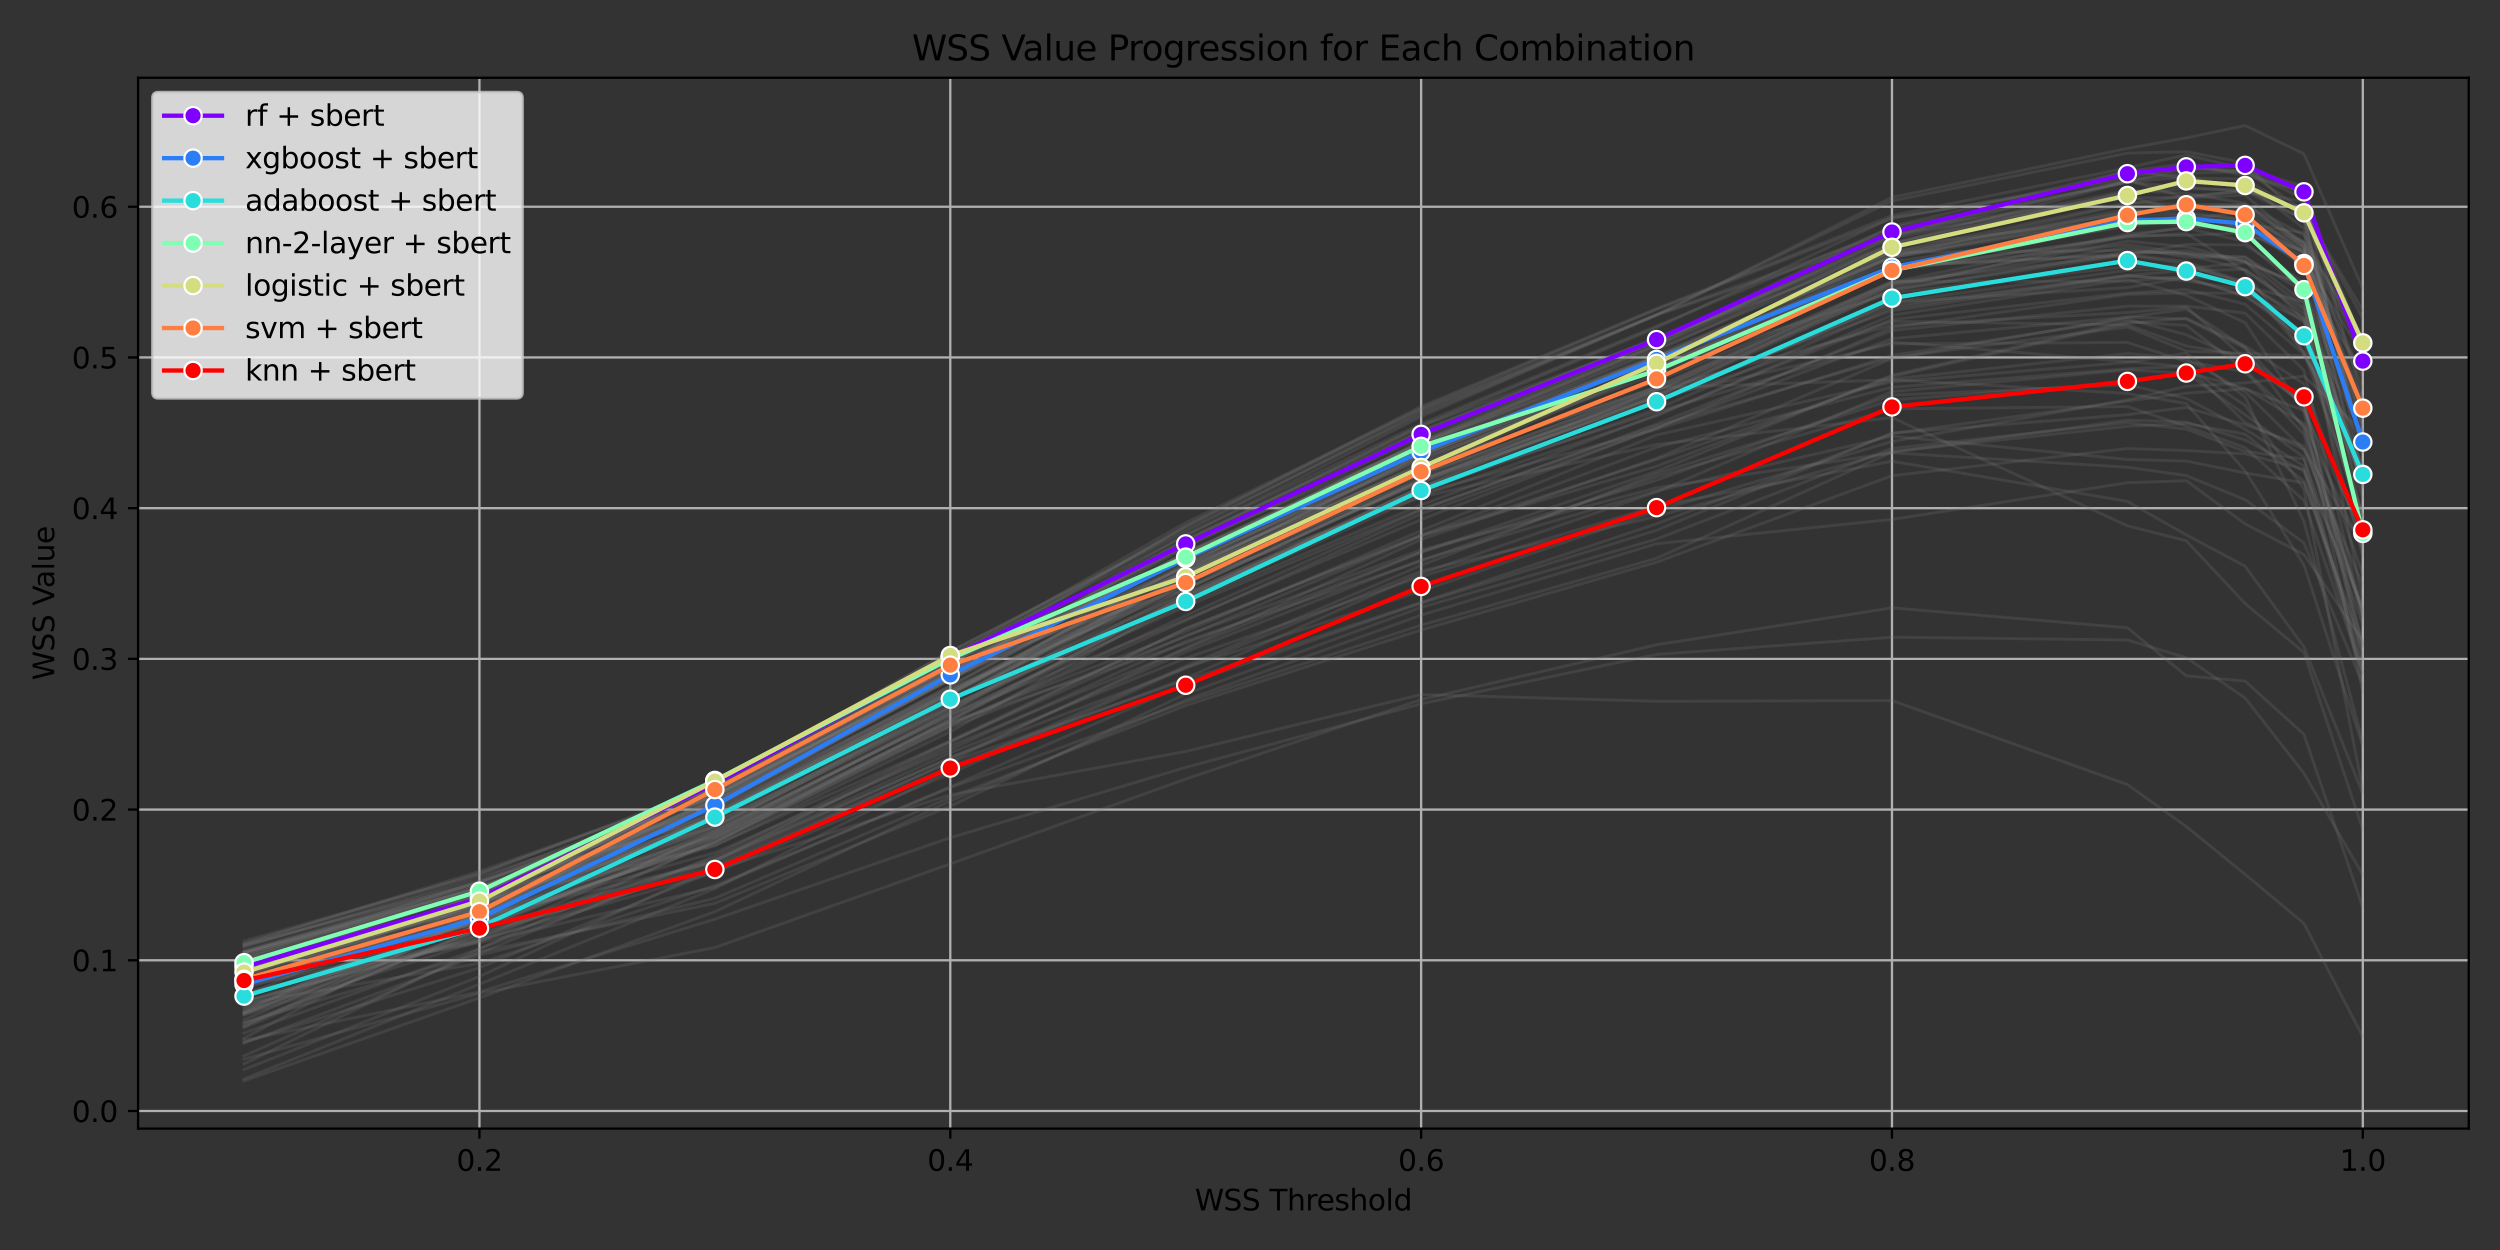 <?xml version="1.0" encoding="utf-8" standalone="no"?>
<!DOCTYPE svg PUBLIC "-//W3C//DTD SVG 1.1//EN"
  "http://www.w3.org/Graphics/SVG/1.1/DTD/svg11.dtd">
<svg xmlns:xlink="http://www.w3.org/1999/xlink" width="864pt" height="432pt" viewBox="0 0 864 432" xmlns="http://www.w3.org/2000/svg" version="1.1">
 <rect x="0" y="0" width="864" height="432" fill="#333333" stroke="none"/>
 <defs>
  <style type="text/css">*{stroke-linejoin: round; stroke-linecap: butt}</style>
 </defs>
 <g id="figure_1">
  <g id="patch_1">
   <path d="M 0 432 
L 864 432 
L 864 0 
L 0 0 
L 0 432 
z
" style="fill: none"/>
  </g>
  <g id="axes_1">
   <g id="patch_2">
    <path d="M 47.72 390.04 
L 853.2 390.04 
L 853.2 26.88 
L 47.72 26.88 
L 47.72 390.04 
z
" style="fill: none"/>
   </g>
   <g id="matplotlib.axis_1">
    <g id="xtick_1">
     <g id="line2d_1">
      <path d="M 165.694 390.04 
L 165.694 26.88 
" clip-path="url(#p0cd7c9851b)" style="fill: none; stroke: #b0b0b0; stroke-width: 0.8; stroke-linecap: square"/>
     </g>
     <g id="line2d_2">
      <defs>
       <path id="m09541b6d33" d="M 0 0 
L 0 3.5 
" style="stroke: #000000; stroke-width: 0.8"/>
      </defs>
      <g>
       <use xlink:href="#m09541b6d33" x="165.694" y="390.04" style="stroke: #000000; stroke-width: 0.8"/>
      </g>
     </g>
     <g id="text_1">
      <!-- 0.2 -->
      <g transform="translate(157.743 404.638) scale(0.1 -0.1)">
       <defs>
        <path id="DejaVuSans-30" d="M 2034 4250 
Q 1547 4250 1301 3770 
Q 1056 3291 1056 2328 
Q 1056 1369 1301 889 
Q 1547 409 2034 409 
Q 2525 409 2770 889 
Q 3016 1369 3016 2328 
Q 3016 3291 2770 3770 
Q 2525 4250 2034 4250 
z
M 2034 4750 
Q 2819 4750 3233 4129 
Q 3647 3509 3647 2328 
Q 3647 1150 3233 529 
Q 2819 -91 2034 -91 
Q 1250 -91 836 529 
Q 422 1150 422 2328 
Q 422 3509 836 4129 
Q 1250 4750 2034 4750 
z
" transform="scale(0.016)"/>
        <path id="DejaVuSans-2e" d="M 684 794 
L 1344 794 
L 1344 0 
L 684 0 
L 684 794 
z
" transform="scale(0.016)"/>
        <path id="DejaVuSans-32" d="M 1228 531 
L 3431 531 
L 3431 0 
L 469 0 
L 469 531 
Q 828 903 1448 1529 
Q 2069 2156 2228 2338 
Q 2531 2678 2651 2914 
Q 2772 3150 2772 3378 
Q 2772 3750 2511 3984 
Q 2250 4219 1831 4219 
Q 1534 4219 1204 4116 
Q 875 4013 500 3803 
L 500 4441 
Q 881 4594 1212 4672 
Q 1544 4750 1819 4750 
Q 2544 4750 2975 4387 
Q 3406 4025 3406 3419 
Q 3406 3131 3298 2873 
Q 3191 2616 2906 2266 
Q 2828 2175 2409 1742 
Q 1991 1309 1228 531 
z
" transform="scale(0.016)"/>
       </defs>
       <use xlink:href="#DejaVuSans-30"/>
       <use xlink:href="#DejaVuSans-2e" x="63.623"/>
       <use xlink:href="#DejaVuSans-32" x="95.41"/>
      </g>
     </g>
    </g>
    <g id="xtick_2">
     <g id="line2d_3">
      <path d="M 328.418 390.04 
L 328.418 26.88 
" clip-path="url(#p0cd7c9851b)" style="fill: none; stroke: #b0b0b0; stroke-width: 0.8; stroke-linecap: square"/>
     </g>
     <g id="line2d_4">
      <g>
       <use xlink:href="#m09541b6d33" x="328.418" y="390.04" style="stroke: #000000; stroke-width: 0.8"/>
      </g>
     </g>
     <g id="text_2">
      <!-- 0.4 -->
      <g transform="translate(320.466 404.638) scale(0.1 -0.1)">
       <defs>
        <path id="DejaVuSans-34" d="M 2419 4116 
L 825 1625 
L 2419 1625 
L 2419 4116 
z
M 2253 4666 
L 3047 4666 
L 3047 1625 
L 3713 1625 
L 3713 1100 
L 3047 1100 
L 3047 0 
L 2419 0 
L 2419 1100 
L 313 1100 
L 313 1709 
L 2253 4666 
z
" transform="scale(0.016)"/>
       </defs>
       <use xlink:href="#DejaVuSans-30"/>
       <use xlink:href="#DejaVuSans-2e" x="63.623"/>
       <use xlink:href="#DejaVuSans-34" x="95.41"/>
      </g>
     </g>
    </g>
    <g id="xtick_3">
     <g id="line2d_5">
      <path d="M 491.141 390.04 
L 491.141 26.88 
" clip-path="url(#p0cd7c9851b)" style="fill: none; stroke: #b0b0b0; stroke-width: 0.8; stroke-linecap: square"/>
     </g>
     <g id="line2d_6">
      <g>
       <use xlink:href="#m09541b6d33" x="491.141" y="390.04" style="stroke: #000000; stroke-width: 0.8"/>
      </g>
     </g>
     <g id="text_3">
      <!-- 0.6 -->
      <g transform="translate(483.189 404.638) scale(0.1 -0.1)">
       <defs>
        <path id="DejaVuSans-36" d="M 2113 2584 
Q 1688 2584 1439 2293 
Q 1191 2003 1191 1497 
Q 1191 994 1439 701 
Q 1688 409 2113 409 
Q 2538 409 2786 701 
Q 3034 994 3034 1497 
Q 3034 2003 2786 2293 
Q 2538 2584 2113 2584 
z
M 3366 4563 
L 3366 3988 
Q 3128 4100 2886 4159 
Q 2644 4219 2406 4219 
Q 1781 4219 1451 3797 
Q 1122 3375 1075 2522 
Q 1259 2794 1537 2939 
Q 1816 3084 2150 3084 
Q 2853 3084 3261 2657 
Q 3669 2231 3669 1497 
Q 3669 778 3244 343 
Q 2819 -91 2113 -91 
Q 1303 -91 875 529 
Q 447 1150 447 2328 
Q 447 3434 972 4092 
Q 1497 4750 2381 4750 
Q 2619 4750 2861 4703 
Q 3103 4656 3366 4563 
z
" transform="scale(0.016)"/>
       </defs>
       <use xlink:href="#DejaVuSans-30"/>
       <use xlink:href="#DejaVuSans-2e" x="63.623"/>
       <use xlink:href="#DejaVuSans-36" x="95.41"/>
      </g>
     </g>
    </g>
    <g id="xtick_4">
     <g id="line2d_7">
      <path d="M 653.864 390.04 
L 653.864 26.88 
" clip-path="url(#p0cd7c9851b)" style="fill: none; stroke: #b0b0b0; stroke-width: 0.8; stroke-linecap: square"/>
     </g>
     <g id="line2d_8">
      <g>
       <use xlink:href="#m09541b6d33" x="653.864" y="390.04" style="stroke: #000000; stroke-width: 0.8"/>
      </g>
     </g>
     <g id="text_4">
      <!-- 0.8 -->
      <g transform="translate(645.912 404.638) scale(0.1 -0.1)">
       <defs>
        <path id="DejaVuSans-38" d="M 2034 2216 
Q 1584 2216 1326 1975 
Q 1069 1734 1069 1313 
Q 1069 891 1326 650 
Q 1584 409 2034 409 
Q 2484 409 2743 651 
Q 3003 894 3003 1313 
Q 3003 1734 2745 1975 
Q 2488 2216 2034 2216 
z
M 1403 2484 
Q 997 2584 770 2862 
Q 544 3141 544 3541 
Q 544 4100 942 4425 
Q 1341 4750 2034 4750 
Q 2731 4750 3128 4425 
Q 3525 4100 3525 3541 
Q 3525 3141 3298 2862 
Q 3072 2584 2669 2484 
Q 3125 2378 3379 2068 
Q 3634 1759 3634 1313 
Q 3634 634 3220 271 
Q 2806 -91 2034 -91 
Q 1263 -91 848 271 
Q 434 634 434 1313 
Q 434 1759 690 2068 
Q 947 2378 1403 2484 
z
M 1172 3481 
Q 1172 3119 1398 2916 
Q 1625 2713 2034 2713 
Q 2441 2713 2670 2916 
Q 2900 3119 2900 3481 
Q 2900 3844 2670 4047 
Q 2441 4250 2034 4250 
Q 1625 4250 1398 4047 
Q 1172 3844 1172 3481 
z
" transform="scale(0.016)"/>
       </defs>
       <use xlink:href="#DejaVuSans-30"/>
       <use xlink:href="#DejaVuSans-2e" x="63.623"/>
       <use xlink:href="#DejaVuSans-38" x="95.41"/>
      </g>
     </g>
    </g>
    <g id="xtick_5">
     <g id="line2d_9">
      <path d="M 816.587 390.04 
L 816.587 26.88 
" clip-path="url(#p0cd7c9851b)" style="fill: none; stroke: #b0b0b0; stroke-width: 0.8; stroke-linecap: square"/>
     </g>
     <g id="line2d_10">
      <g>
       <use xlink:href="#m09541b6d33" x="816.587" y="390.04" style="stroke: #000000; stroke-width: 0.8"/>
      </g>
     </g>
     <g id="text_5">
      <!-- 1.0 -->
      <g transform="translate(808.636 404.638) scale(0.1 -0.1)">
       <defs>
        <path id="DejaVuSans-31" d="M 794 531 
L 1825 531 
L 1825 4091 
L 703 3866 
L 703 4441 
L 1819 4666 
L 2450 4666 
L 2450 531 
L 3481 531 
L 3481 0 
L 794 0 
L 794 531 
z
" transform="scale(0.016)"/>
       </defs>
       <use xlink:href="#DejaVuSans-31"/>
       <use xlink:href="#DejaVuSans-2e" x="63.623"/>
       <use xlink:href="#DejaVuSans-30" x="95.41"/>
      </g>
     </g>
    </g>
    <g id="text_6">
     <!-- WSS Threshold -->
     <g transform="translate(412.94 418.317) scale(0.1 -0.1)">
      <defs>
       <path id="DejaVuSans-57" d="M 213 4666 
L 850 4666 
L 1831 722 
L 2809 4666 
L 3519 4666 
L 4500 722 
L 5478 4666 
L 6119 4666 
L 4947 0 
L 4153 0 
L 3169 4050 
L 2175 0 
L 1381 0 
L 213 4666 
z
" transform="scale(0.016)"/>
       <path id="DejaVuSans-53" d="M 3425 4513 
L 3425 3897 
Q 3066 4069 2747 4153 
Q 2428 4238 2131 4238 
Q 1616 4238 1336 4038 
Q 1056 3838 1056 3469 
Q 1056 3159 1242 3001 
Q 1428 2844 1947 2747 
L 2328 2669 
Q 3034 2534 3370 2195 
Q 3706 1856 3706 1288 
Q 3706 609 3251 259 
Q 2797 -91 1919 -91 
Q 1588 -91 1214 -16 
Q 841 59 441 206 
L 441 856 
Q 825 641 1194 531 
Q 1563 422 1919 422 
Q 2459 422 2753 634 
Q 3047 847 3047 1241 
Q 3047 1584 2836 1778 
Q 2625 1972 2144 2069 
L 1759 2144 
Q 1053 2284 737 2584 
Q 422 2884 422 3419 
Q 422 4038 858 4394 
Q 1294 4750 2059 4750 
Q 2388 4750 2728 4690 
Q 3069 4631 3425 4513 
z
" transform="scale(0.016)"/>
       <path id="DejaVuSans-20" transform="scale(0.016)"/>
       <path id="DejaVuSans-54" d="M -19 4666 
L 3928 4666 
L 3928 4134 
L 2272 4134 
L 2272 0 
L 1638 0 
L 1638 4134 
L -19 4134 
L -19 4666 
z
" transform="scale(0.016)"/>
       <path id="DejaVuSans-68" d="M 3513 2113 
L 3513 0 
L 2938 0 
L 2938 2094 
Q 2938 2591 2744 2837 
Q 2550 3084 2163 3084 
Q 1697 3084 1428 2787 
Q 1159 2491 1159 1978 
L 1159 0 
L 581 0 
L 581 4863 
L 1159 4863 
L 1159 2956 
Q 1366 3272 1645 3428 
Q 1925 3584 2291 3584 
Q 2894 3584 3203 3211 
Q 3513 2838 3513 2113 
z
" transform="scale(0.016)"/>
       <path id="DejaVuSans-72" d="M 2631 2963 
Q 2534 3019 2420 3045 
Q 2306 3072 2169 3072 
Q 1681 3072 1420 2755 
Q 1159 2438 1159 1844 
L 1159 0 
L 581 0 
L 581 3500 
L 1159 3500 
L 1159 2956 
Q 1341 3275 1631 3429 
Q 1922 3584 2338 3584 
Q 2397 3584 2469 3576 
Q 2541 3569 2628 3553 
L 2631 2963 
z
" transform="scale(0.016)"/>
       <path id="DejaVuSans-65" d="M 3597 1894 
L 3597 1613 
L 953 1613 
Q 991 1019 1311 708 
Q 1631 397 2203 397 
Q 2534 397 2845 478 
Q 3156 559 3463 722 
L 3463 178 
Q 3153 47 2828 -22 
Q 2503 -91 2169 -91 
Q 1331 -91 842 396 
Q 353 884 353 1716 
Q 353 2575 817 3079 
Q 1281 3584 2069 3584 
Q 2775 3584 3186 3129 
Q 3597 2675 3597 1894 
z
M 3022 2063 
Q 3016 2534 2758 2815 
Q 2500 3097 2075 3097 
Q 1594 3097 1305 2825 
Q 1016 2553 972 2059 
L 3022 2063 
z
" transform="scale(0.016)"/>
       <path id="DejaVuSans-73" d="M 2834 3397 
L 2834 2853 
Q 2591 2978 2328 3040 
Q 2066 3103 1784 3103 
Q 1356 3103 1142 2972 
Q 928 2841 928 2578 
Q 928 2378 1081 2264 
Q 1234 2150 1697 2047 
L 1894 2003 
Q 2506 1872 2764 1633 
Q 3022 1394 3022 966 
Q 3022 478 2636 193 
Q 2250 -91 1575 -91 
Q 1294 -91 989 -36 
Q 684 19 347 128 
L 347 722 
Q 666 556 975 473 
Q 1284 391 1588 391 
Q 1994 391 2212 530 
Q 2431 669 2431 922 
Q 2431 1156 2273 1281 
Q 2116 1406 1581 1522 
L 1381 1569 
Q 847 1681 609 1914 
Q 372 2147 372 2553 
Q 372 3047 722 3315 
Q 1072 3584 1716 3584 
Q 2034 3584 2315 3537 
Q 2597 3491 2834 3397 
z
" transform="scale(0.016)"/>
       <path id="DejaVuSans-6f" d="M 1959 3097 
Q 1497 3097 1228 2736 
Q 959 2375 959 1747 
Q 959 1119 1226 758 
Q 1494 397 1959 397 
Q 2419 397 2687 759 
Q 2956 1122 2956 1747 
Q 2956 2369 2687 2733 
Q 2419 3097 1959 3097 
z
M 1959 3584 
Q 2709 3584 3137 3096 
Q 3566 2609 3566 1747 
Q 3566 888 3137 398 
Q 2709 -91 1959 -91 
Q 1206 -91 779 398 
Q 353 888 353 1747 
Q 353 2609 779 3096 
Q 1206 3584 1959 3584 
z
" transform="scale(0.016)"/>
       <path id="DejaVuSans-6c" d="M 603 4863 
L 1178 4863 
L 1178 0 
L 603 0 
L 603 4863 
z
" transform="scale(0.016)"/>
       <path id="DejaVuSans-64" d="M 2906 2969 
L 2906 4863 
L 3481 4863 
L 3481 0 
L 2906 0 
L 2906 525 
Q 2725 213 2448 61 
Q 2172 -91 1784 -91 
Q 1150 -91 751 415 
Q 353 922 353 1747 
Q 353 2572 751 3078 
Q 1150 3584 1784 3584 
Q 2172 3584 2448 3432 
Q 2725 3281 2906 2969 
z
M 947 1747 
Q 947 1113 1208 752 
Q 1469 391 1925 391 
Q 2381 391 2643 752 
Q 2906 1113 2906 1747 
Q 2906 2381 2643 2742 
Q 2381 3103 1925 3103 
Q 1469 3103 1208 2742 
Q 947 2381 947 1747 
z
" transform="scale(0.016)"/>
      </defs>
      <use xlink:href="#DejaVuSans-57"/>
      <use xlink:href="#DejaVuSans-53" x="98.877"/>
      <use xlink:href="#DejaVuSans-53" x="162.354"/>
      <use xlink:href="#DejaVuSans-20" x="225.83"/>
      <use xlink:href="#DejaVuSans-54" x="257.617"/>
      <use xlink:href="#DejaVuSans-68" x="318.701"/>
      <use xlink:href="#DejaVuSans-72" x="382.08"/>
      <use xlink:href="#DejaVuSans-65" x="420.943"/>
      <use xlink:href="#DejaVuSans-73" x="482.467"/>
      <use xlink:href="#DejaVuSans-68" x="534.566"/>
      <use xlink:href="#DejaVuSans-6f" x="597.945"/>
      <use xlink:href="#DejaVuSans-6c" x="659.127"/>
      <use xlink:href="#DejaVuSans-64" x="686.91"/>
     </g>
    </g>
   </g>
   <g id="matplotlib.axis_2">
    <g id="ytick_1">
     <g id="line2d_11">
      <path d="M 47.72 383.964 
L 853.2 383.964 
" clip-path="url(#p0cd7c9851b)" style="fill: none; stroke: #b0b0b0; stroke-width: 0.8; stroke-linecap: square"/>
     </g>
     <g id="line2d_12">
      <defs>
       <path id="m5842654b48" d="M 0 0 
L -3.5 0 
" style="stroke: #000000; stroke-width: 0.8"/>
      </defs>
      <g>
       <use xlink:href="#m5842654b48" x="47.72" y="383.964" style="stroke: #000000; stroke-width: 0.8"/>
      </g>
     </g>
     <g id="text_7">
      <!-- 0.0 -->
      <g transform="translate(24.817 387.763) scale(0.1 -0.1)">
       <use xlink:href="#DejaVuSans-30"/>
       <use xlink:href="#DejaVuSans-2e" x="63.623"/>
       <use xlink:href="#DejaVuSans-30" x="95.41"/>
      </g>
     </g>
    </g>
    <g id="ytick_2">
     <g id="line2d_13">
      <path d="M 47.72 331.878 
L 853.2 331.878 
" clip-path="url(#p0cd7c9851b)" style="fill: none; stroke: #b0b0b0; stroke-width: 0.8; stroke-linecap: square"/>
     </g>
     <g id="line2d_14">
      <g>
       <use xlink:href="#m5842654b48" x="47.72" y="331.878" style="stroke: #000000; stroke-width: 0.8"/>
      </g>
     </g>
     <g id="text_8">
      <!-- 0.1 -->
      <g transform="translate(24.817 335.677) scale(0.1 -0.1)">
       <use xlink:href="#DejaVuSans-30"/>
       <use xlink:href="#DejaVuSans-2e" x="63.623"/>
       <use xlink:href="#DejaVuSans-31" x="95.41"/>
      </g>
     </g>
    </g>
    <g id="ytick_3">
     <g id="line2d_15">
      <path d="M 47.72 279.792 
L 853.2 279.792 
" clip-path="url(#p0cd7c9851b)" style="fill: none; stroke: #b0b0b0; stroke-width: 0.8; stroke-linecap: square"/>
     </g>
     <g id="line2d_16">
      <g>
       <use xlink:href="#m5842654b48" x="47.72" y="279.792" style="stroke: #000000; stroke-width: 0.8"/>
      </g>
     </g>
     <g id="text_9">
      <!-- 0.2 -->
      <g transform="translate(24.817 283.592) scale(0.1 -0.1)">
       <use xlink:href="#DejaVuSans-30"/>
       <use xlink:href="#DejaVuSans-2e" x="63.623"/>
       <use xlink:href="#DejaVuSans-32" x="95.41"/>
      </g>
     </g>
    </g>
    <g id="ytick_4">
     <g id="line2d_17">
      <path d="M 47.72 227.706 
L 853.2 227.706 
" clip-path="url(#p0cd7c9851b)" style="fill: none; stroke: #b0b0b0; stroke-width: 0.8; stroke-linecap: square"/>
     </g>
     <g id="line2d_18">
      <g>
       <use xlink:href="#m5842654b48" x="47.72" y="227.706" style="stroke: #000000; stroke-width: 0.8"/>
      </g>
     </g>
     <g id="text_10">
      <!-- 0.3 -->
      <g transform="translate(24.817 231.506) scale(0.1 -0.1)">
       <defs>
        <path id="DejaVuSans-33" d="M 2597 2516 
Q 3050 2419 3304 2112 
Q 3559 1806 3559 1356 
Q 3559 666 3084 287 
Q 2609 -91 1734 -91 
Q 1441 -91 1130 -33 
Q 819 25 488 141 
L 488 750 
Q 750 597 1062 519 
Q 1375 441 1716 441 
Q 2309 441 2620 675 
Q 2931 909 2931 1356 
Q 2931 1769 2642 2001 
Q 2353 2234 1838 2234 
L 1294 2234 
L 1294 2753 
L 1863 2753 
Q 2328 2753 2575 2939 
Q 2822 3125 2822 3475 
Q 2822 3834 2567 4026 
Q 2313 4219 1838 4219 
Q 1578 4219 1281 4162 
Q 984 4106 628 3988 
L 628 4550 
Q 988 4650 1302 4700 
Q 1616 4750 1894 4750 
Q 2613 4750 3031 4423 
Q 3450 4097 3450 3541 
Q 3450 3153 3228 2886 
Q 3006 2619 2597 2516 
z
" transform="scale(0.016)"/>
       </defs>
       <use xlink:href="#DejaVuSans-30"/>
       <use xlink:href="#DejaVuSans-2e" x="63.623"/>
       <use xlink:href="#DejaVuSans-33" x="95.41"/>
      </g>
     </g>
    </g>
    <g id="ytick_5">
     <g id="line2d_19">
      <path d="M 47.72 175.621 
L 853.2 175.621 
" clip-path="url(#p0cd7c9851b)" style="fill: none; stroke: #b0b0b0; stroke-width: 0.8; stroke-linecap: square"/>
     </g>
     <g id="line2d_20">
      <g>
       <use xlink:href="#m5842654b48" x="47.72" y="175.621" style="stroke: #000000; stroke-width: 0.8"/>
      </g>
     </g>
     <g id="text_11">
      <!-- 0.4 -->
      <g transform="translate(24.817 179.42) scale(0.1 -0.1)">
       <use xlink:href="#DejaVuSans-30"/>
       <use xlink:href="#DejaVuSans-2e" x="63.623"/>
       <use xlink:href="#DejaVuSans-34" x="95.41"/>
      </g>
     </g>
    </g>
    <g id="ytick_6">
     <g id="line2d_21">
      <path d="M 47.72 123.535 
L 853.2 123.535 
" clip-path="url(#p0cd7c9851b)" style="fill: none; stroke: #b0b0b0; stroke-width: 0.8; stroke-linecap: square"/>
     </g>
     <g id="line2d_22">
      <g>
       <use xlink:href="#m5842654b48" x="47.72" y="123.535" style="stroke: #000000; stroke-width: 0.8"/>
      </g>
     </g>
     <g id="text_12">
      <!-- 0.5 -->
      <g transform="translate(24.817 127.334) scale(0.1 -0.1)">
       <defs>
        <path id="DejaVuSans-35" d="M 691 4666 
L 3169 4666 
L 3169 4134 
L 1269 4134 
L 1269 2991 
Q 1406 3038 1543 3061 
Q 1681 3084 1819 3084 
Q 2600 3084 3056 2656 
Q 3513 2228 3513 1497 
Q 3513 744 3044 326 
Q 2575 -91 1722 -91 
Q 1428 -91 1123 -41 
Q 819 9 494 109 
L 494 744 
Q 775 591 1075 516 
Q 1375 441 1709 441 
Q 2250 441 2565 725 
Q 2881 1009 2881 1497 
Q 2881 1984 2565 2268 
Q 2250 2553 1709 2553 
Q 1456 2553 1204 2497 
Q 953 2441 691 2322 
L 691 4666 
z
" transform="scale(0.016)"/>
       </defs>
       <use xlink:href="#DejaVuSans-30"/>
       <use xlink:href="#DejaVuSans-2e" x="63.623"/>
       <use xlink:href="#DejaVuSans-35" x="95.41"/>
      </g>
     </g>
    </g>
    <g id="ytick_7">
     <g id="line2d_23">
      <path d="M 47.72 71.449 
L 853.2 71.449 
" clip-path="url(#p0cd7c9851b)" style="fill: none; stroke: #b0b0b0; stroke-width: 0.8; stroke-linecap: square"/>
     </g>
     <g id="line2d_24">
      <g>
       <use xlink:href="#m5842654b48" x="47.72" y="71.449" style="stroke: #000000; stroke-width: 0.8"/>
      </g>
     </g>
     <g id="text_13">
      <!-- 0.6 -->
      <g transform="translate(24.817 75.248) scale(0.1 -0.1)">
       <use xlink:href="#DejaVuSans-30"/>
       <use xlink:href="#DejaVuSans-2e" x="63.623"/>
       <use xlink:href="#DejaVuSans-36" x="95.41"/>
      </g>
     </g>
    </g>
    <g id="text_14">
     <!-- WSS Value -->
     <g transform="translate(18.737 235.072) rotate(-90) scale(0.1 -0.1)">
      <defs>
       <path id="DejaVuSans-56" d="M 1831 0 
L 50 4666 
L 709 4666 
L 2188 738 
L 3669 4666 
L 4325 4666 
L 2547 0 
L 1831 0 
z
" transform="scale(0.016)"/>
       <path id="DejaVuSans-61" d="M 2194 1759 
Q 1497 1759 1228 1600 
Q 959 1441 959 1056 
Q 959 750 1161 570 
Q 1363 391 1709 391 
Q 2188 391 2477 730 
Q 2766 1069 2766 1631 
L 2766 1759 
L 2194 1759 
z
M 3341 1997 
L 3341 0 
L 2766 0 
L 2766 531 
Q 2569 213 2275 61 
Q 1981 -91 1556 -91 
Q 1019 -91 701 211 
Q 384 513 384 1019 
Q 384 1609 779 1909 
Q 1175 2209 1959 2209 
L 2766 2209 
L 2766 2266 
Q 2766 2663 2505 2880 
Q 2244 3097 1772 3097 
Q 1472 3097 1187 3025 
Q 903 2953 641 2809 
L 641 3341 
Q 956 3463 1253 3523 
Q 1550 3584 1831 3584 
Q 2591 3584 2966 3190 
Q 3341 2797 3341 1997 
z
" transform="scale(0.016)"/>
       <path id="DejaVuSans-75" d="M 544 1381 
L 544 3500 
L 1119 3500 
L 1119 1403 
Q 1119 906 1312 657 
Q 1506 409 1894 409 
Q 2359 409 2629 706 
Q 2900 1003 2900 1516 
L 2900 3500 
L 3475 3500 
L 3475 0 
L 2900 0 
L 2900 538 
Q 2691 219 2414 64 
Q 2138 -91 1772 -91 
Q 1169 -91 856 284 
Q 544 659 544 1381 
z
M 1991 3584 
L 1991 3584 
z
" transform="scale(0.016)"/>
      </defs>
      <use xlink:href="#DejaVuSans-57"/>
      <use xlink:href="#DejaVuSans-53" x="98.877"/>
      <use xlink:href="#DejaVuSans-53" x="162.354"/>
      <use xlink:href="#DejaVuSans-20" x="225.83"/>
      <use xlink:href="#DejaVuSans-56" x="257.617"/>
      <use xlink:href="#DejaVuSans-61" x="318.275"/>
      <use xlink:href="#DejaVuSans-6c" x="379.555"/>
      <use xlink:href="#DejaVuSans-75" x="407.338"/>
      <use xlink:href="#DejaVuSans-65" x="470.717"/>
     </g>
    </g>
   </g>
   <g id="line2d_25">
    <path d="M 84.333 360.242 
L 165.694 334.454 
L 247.056 300.93 
L 328.418 263.017 
L 409.779 223.906 
L 491.141 186.44 
L 572.502 158.379 
L 653.864 123.934 
L 735.226 109.646 
L 755.566 106.813 
L 775.906 120.079 
L 796.247 140.726 
L 816.587 213.976 
" clip-path="url(#p0cd7c9851b)" style="fill: none; stroke: #808080; stroke-opacity: 0.2; stroke-linecap: square"/>
   </g>
   <g id="line2d_26">
    <path d="M 84.333 329.156 
L 165.694 306.974 
L 247.056 274.897 
L 328.418 232.464 
L 409.779 186.407 
L 491.141 148.735 
L 572.502 117.194 
L 653.864 87.188 
L 735.226 73.375 
L 755.566 71.646 
L 775.906 70.838 
L 796.247 83.646 
L 816.587 119.72 
" clip-path="url(#p0cd7c9851b)" style="fill: none; stroke: #808080; stroke-opacity: 0.2; stroke-linecap: square"/>
   </g>
   <g id="line2d_27">
    <path d="M 84.333 327.265 
L 165.694 303.019 
L 247.056 276.173 
L 328.418 231.277 
L 409.779 188.328 
L 491.141 149.882 
L 572.502 117.881 
L 653.864 82.385 
L 735.226 65.843 
L 755.566 66.787 
L 775.906 70.231 
L 796.247 85.662 
L 816.587 144.527 
" clip-path="url(#p0cd7c9851b)" style="fill: none; stroke: #808080; stroke-opacity: 0.2; stroke-linecap: square"/>
   </g>
   <g id="line2d_28">
    <path d="M 84.333 342.902 
L 165.694 325.253 
L 247.056 299.032 
L 328.418 263.395 
L 409.779 235.063 
L 491.141 208.183 
L 572.502 181.025 
L 653.864 149.841 
L 735.226 138.598 
L 755.566 135.906 
L 775.906 134.387 
L 796.247 141.864 
L 816.587 184.341 
" clip-path="url(#p0cd7c9851b)" style="fill: none; stroke: #808080; stroke-opacity: 0.2; stroke-linecap: square"/>
   </g>
   <g id="line2d_29">
    <path d="M 84.333 344.369 
L 165.694 307.875 
L 247.056 274.077 
L 328.418 230.278 
L 409.779 196.047 
L 491.141 160.727 
L 572.502 134.008 
L 653.864 131.232 
L 735.226 135.981 
L 755.566 139.476 
L 775.906 162.713 
L 796.247 195.277 
L 816.587 257.798 
" clip-path="url(#p0cd7c9851b)" style="fill: none; stroke: #808080; stroke-opacity: 0.2; stroke-linecap: square"/>
   </g>
   <g id="line2d_30">
    <path d="M 84.333 339.378 
L 165.694 308.642 
L 247.056 280.484 
L 328.418 239.515 
L 409.779 202.121 
L 491.141 166.787 
L 572.502 137.331 
L 653.864 105.567 
L 735.226 95.137 
L 755.566 97.087 
L 775.906 100.202 
L 796.247 118.208 
L 816.587 181.318 
" clip-path="url(#p0cd7c9851b)" style="fill: none; stroke: #808080; stroke-opacity: 0.2; stroke-linecap: square"/>
   </g>
   <g id="line2d_31">
    <path d="M 84.333 339.353 
L 165.694 319.238 
L 247.056 285.445 
L 328.418 244.912 
L 409.779 206.497 
L 491.141 168.251 
L 572.502 136.687 
L 653.864 100.264 
L 735.226 87.995 
L 755.566 90.341 
L 775.906 97.823 
L 796.247 109.805 
L 816.587 150.094 
" clip-path="url(#p0cd7c9851b)" style="fill: none; stroke: #808080; stroke-opacity: 0.2; stroke-linecap: square"/>
   </g>
   <g id="line2d_32">
    <path d="M 84.333 329.212 
L 165.694 305.376 
L 247.056 273.713 
L 328.418 230.807 
L 409.779 193.006 
L 491.141 152.3 
L 572.502 117.991 
L 653.864 78.208 
L 735.226 59.093 
L 755.566 61.521 
L 775.906 61.873 
L 796.247 74.183 
L 816.587 156.236 
" clip-path="url(#p0cd7c9851b)" style="fill: none; stroke: #808080; stroke-opacity: 0.2; stroke-linecap: square"/>
   </g>
   <g id="line2d_33">
    <path d="M 84.333 353.564 
L 165.694 322.131 
L 247.056 300.65 
L 328.418 274.667 
L 409.779 259.699 
L 491.141 240.032 
L 572.502 242.379 
L 653.864 242.106 
L 735.226 271.142 
L 755.566 285.637 
L 775.906 302.166 
L 796.247 319.154 
L 816.587 358.307 
" clip-path="url(#p0cd7c9851b)" style="fill: none; stroke: #808080; stroke-opacity: 0.2; stroke-linecap: square"/>
   </g>
   <g id="line2d_34">
    <path d="M 84.333 350.623 
L 165.694 316.479 
L 247.056 282.854 
L 328.418 241.535 
L 409.779 201.027 
L 491.141 171.779 
L 572.502 153.605 
L 653.864 144.296 
L 735.226 181.709 
L 755.566 186.889 
L 775.906 208.571 
L 796.247 225.502 
L 816.587 286.779 
" clip-path="url(#p0cd7c9851b)" style="fill: none; stroke: #808080; stroke-opacity: 0.2; stroke-linecap: square"/>
   </g>
   <g id="line2d_35">
    <path d="M 84.333 355.197 
L 165.694 320.733 
L 247.056 289.799 
L 328.418 248.743 
L 409.779 208.468 
L 491.141 174.583 
L 572.502 143.34 
L 653.864 110.452 
L 735.226 101.296 
L 755.566 100.053 
L 775.906 105.114 
L 796.247 122.391 
L 816.587 160.254 
" clip-path="url(#p0cd7c9851b)" style="fill: none; stroke: #808080; stroke-opacity: 0.2; stroke-linecap: square"/>
   </g>
   <g id="line2d_36">
    <path d="M 84.333 338.354 
L 165.694 318.706 
L 247.056 291.132 
L 328.418 248.52 
L 409.779 205.925 
L 491.141 169.69 
L 572.502 141.364 
L 653.864 106.461 
L 735.226 95.195 
L 755.566 93.465 
L 775.906 93.144 
L 796.247 108.477 
L 816.587 167.657 
" clip-path="url(#p0cd7c9851b)" style="fill: none; stroke: #808080; stroke-opacity: 0.2; stroke-linecap: square"/>
   </g>
   <g id="line2d_37">
    <path d="M 84.333 350.199 
L 165.694 323.016 
L 247.056 296.547 
L 328.418 257.809 
L 409.779 224.251 
L 491.141 190.82 
L 572.502 165.954 
L 653.864 136.567 
L 735.226 132.987 
L 755.566 137.703 
L 775.906 148.321 
L 796.247 161.116 
L 816.587 230.683 
" clip-path="url(#p0cd7c9851b)" style="fill: none; stroke: #808080; stroke-opacity: 0.2; stroke-linecap: square"/>
   </g>
   <g id="line2d_38">
    <path d="M 84.333 334.047 
L 165.694 316.79 
L 247.056 289.114 
L 328.418 249.702 
L 409.779 222.311 
L 491.141 190.817 
L 572.502 162.883 
L 653.864 129.647 
L 735.226 111.114 
L 755.566 112.476 
L 775.906 127.945 
L 796.247 147.264 
L 816.587 212.878 
" clip-path="url(#p0cd7c9851b)" style="fill: none; stroke: #808080; stroke-opacity: 0.2; stroke-linecap: square"/>
   </g>
   <g id="line2d_39">
    <path d="M 84.333 333.943 
L 165.694 312.318 
L 247.056 270.984 
L 328.418 225.07 
L 409.779 183.827 
L 491.141 142.357 
L 572.502 108.92 
L 653.864 81.613 
L 735.226 59.208 
L 755.566 56.574 
L 775.906 60.634 
L 796.247 66.379 
L 816.587 165.158 
" clip-path="url(#p0cd7c9851b)" style="fill: none; stroke: #808080; stroke-opacity: 0.2; stroke-linecap: square"/>
   </g>
   <g id="line2d_40">
    <path d="M 84.333 339.164 
L 165.694 315.552 
L 247.056 275.265 
L 328.418 230.736 
L 409.779 192.184 
L 491.141 156.23 
L 572.502 124.961 
L 653.864 87.064 
L 735.226 70.061 
L 755.566 70.652 
L 775.906 70.675 
L 796.247 81.26 
L 816.587 119.28 
" clip-path="url(#p0cd7c9851b)" style="fill: none; stroke: #808080; stroke-opacity: 0.2; stroke-linecap: square"/>
   </g>
   <g id="line2d_41">
    <path d="M 84.333 353.355 
L 165.694 329.471 
L 247.056 295.67 
L 328.418 256.001 
L 409.779 217.239 
L 491.141 185.14 
L 572.502 158.809 
L 653.864 131.028 
L 735.226 122.195 
L 755.566 123.995 
L 775.906 135.391 
L 796.247 155.446 
L 816.587 202.099 
" clip-path="url(#p0cd7c9851b)" style="fill: none; stroke: #808080; stroke-opacity: 0.2; stroke-linecap: square"/>
   </g>
   <g id="line2d_42">
    <path d="M 84.333 331.984 
L 165.694 311.525 
L 247.056 285.733 
L 328.418 244.722 
L 409.779 201.619 
L 491.141 164.539 
L 572.502 133.803 
L 653.864 98.444 
L 735.226 85.464 
L 755.566 88.842 
L 775.906 88.701 
L 796.247 104.581 
L 816.587 164.507 
" clip-path="url(#p0cd7c9851b)" style="fill: none; stroke: #808080; stroke-opacity: 0.2; stroke-linecap: square"/>
   </g>
   <g id="line2d_43">
    <path d="M 84.333 335.183 
L 165.694 312.248 
L 247.056 271.595 
L 328.418 228.484 
L 409.779 198.465 
L 491.141 159.81 
L 572.502 125.789 
L 653.864 88.395 
L 735.226 70.47 
L 755.566 67.674 
L 775.906 66.152 
L 796.247 75.95 
L 816.587 119.265 
" clip-path="url(#p0cd7c9851b)" style="fill: none; stroke: #808080; stroke-opacity: 0.2; stroke-linecap: square"/>
   </g>
   <g id="line2d_44">
    <path d="M 84.333 341.445 
L 165.694 318.746 
L 247.056 281.672 
L 328.418 240.115 
L 409.779 194.805 
L 491.141 155.744 
L 572.502 123.411 
L 653.864 93.116 
L 735.226 84.503 
L 755.566 87.697 
L 775.906 88.988 
L 796.247 100.829 
L 816.587 168.238 
" clip-path="url(#p0cd7c9851b)" style="fill: none; stroke: #808080; stroke-opacity: 0.2; stroke-linecap: square"/>
   </g>
   <g id="line2d_45">
    <path d="M 84.333 334.806 
L 165.694 313.557 
L 247.056 282.05 
L 328.418 242.031 
L 409.779 204.913 
L 491.141 169.742 
L 572.502 138.842 
L 653.864 104.444 
L 735.226 99.389 
L 755.566 95.872 
L 775.906 102.509 
L 796.247 114.706 
L 816.587 192.226 
" clip-path="url(#p0cd7c9851b)" style="fill: none; stroke: #808080; stroke-opacity: 0.2; stroke-linecap: square"/>
   </g>
   <g id="line2d_46">
    <path d="M 84.333 347.861 
L 165.694 317.487 
L 247.056 292.116 
L 328.418 256.196 
L 409.779 219.696 
L 491.141 190.047 
L 572.502 168.591 
L 653.864 156.489 
L 735.226 161.47 
L 755.566 164.35 
L 775.906 172.699 
L 796.247 187.641 
L 816.587 236.493 
" clip-path="url(#p0cd7c9851b)" style="fill: none; stroke: #808080; stroke-opacity: 0.2; stroke-linecap: square"/>
   </g>
   <g id="line2d_47">
    <path d="M 84.333 337.076 
L 165.694 309.64 
L 247.056 274.349 
L 328.418 233.541 
L 409.779 192.327 
L 491.141 152.665 
L 572.502 118.956 
L 653.864 79.743 
L 735.226 67.813 
L 755.566 73.366 
L 775.906 75.834 
L 796.247 83.949 
L 816.587 134.097 
" clip-path="url(#p0cd7c9851b)" style="fill: none; stroke: #808080; stroke-opacity: 0.2; stroke-linecap: square"/>
   </g>
   <g id="line2d_48">
    <path d="M 84.333 329.496 
L 165.694 308.259 
L 247.056 278.7 
L 328.418 234.702 
L 409.779 189.062 
L 491.141 151.007 
L 572.502 117.804 
L 653.864 84.439 
L 735.226 66.382 
L 755.566 65.193 
L 775.906 65.634 
L 796.247 72.878 
L 816.587 107.326 
" clip-path="url(#p0cd7c9851b)" style="fill: none; stroke: #808080; stroke-opacity: 0.2; stroke-linecap: square"/>
   </g>
   <g id="line2d_49">
    <path d="M 84.333 332.596 
L 165.694 311.786 
L 247.056 292.264 
L 328.418 252.864 
L 409.779 206.896 
L 491.141 168.379 
L 572.502 134.717 
L 653.864 99.564 
L 735.226 81.492 
L 755.566 81.344 
L 775.906 80.442 
L 796.247 89.534 
L 816.587 122.706 
" clip-path="url(#p0cd7c9851b)" style="fill: none; stroke: #808080; stroke-opacity: 0.2; stroke-linecap: square"/>
   </g>
   <g id="line2d_50">
    <path d="M 84.333 352.448 
L 165.694 316.618 
L 247.056 298.119 
L 328.418 261.749 
L 409.779 230.97 
L 491.141 197.31 
L 572.502 178.464 
L 653.864 156.056 
L 735.226 147.31 
L 755.566 146.35 
L 775.906 150.048 
L 796.247 166.366 
L 816.587 225.763 
" clip-path="url(#p0cd7c9851b)" style="fill: none; stroke: #808080; stroke-opacity: 0.2; stroke-linecap: square"/>
   </g>
   <g id="line2d_51">
    <path d="M 84.333 354.687 
L 165.694 317.084 
L 247.056 284.461 
L 328.418 243.815 
L 409.779 207.926 
L 491.141 171.362 
L 572.502 143.731 
L 653.864 108.939 
L 735.226 96.554 
L 755.566 102.056 
L 775.906 111.534 
L 796.247 142.286 
L 816.587 239.176 
" clip-path="url(#p0cd7c9851b)" style="fill: none; stroke: #808080; stroke-opacity: 0.2; stroke-linecap: square"/>
   </g>
   <g id="line2d_52">
    <path d="M 84.333 339.219 
L 165.694 316.331 
L 247.056 273.524 
L 328.418 230.854 
L 409.779 203.425 
L 491.141 166.106 
L 572.502 134.709 
L 653.864 97.676 
L 735.226 88.019 
L 755.566 84.445 
L 775.906 84.664 
L 796.247 97.558 
L 816.587 128.261 
" clip-path="url(#p0cd7c9851b)" style="fill: none; stroke: #808080; stroke-opacity: 0.2; stroke-linecap: square"/>
   </g>
   <g id="line2d_53">
    <path d="M 84.333 329.208 
L 165.694 306.819 
L 247.056 273.854 
L 328.418 228.145 
L 409.779 181.851 
L 491.141 140.457 
L 572.502 106.642 
L 653.864 74.528 
L 735.226 57.997 
L 755.566 53.529 
L 775.906 58.403 
L 796.247 64.372 
L 816.587 125.52 
" clip-path="url(#p0cd7c9851b)" style="fill: none; stroke: #808080; stroke-opacity: 0.2; stroke-linecap: square"/>
   </g>
   <g id="line2d_54">
    <path d="M 84.333 332.728 
L 165.694 308.418 
L 247.056 270.799 
L 328.418 228.188 
L 409.779 193.697 
L 491.141 154.762 
L 572.502 123.287 
L 653.864 92.09 
L 735.226 88.168 
L 755.566 91.222 
L 775.906 98.705 
L 796.247 104.407 
L 816.587 208.299 
" clip-path="url(#p0cd7c9851b)" style="fill: none; stroke: #808080; stroke-opacity: 0.2; stroke-linecap: square"/>
   </g>
   <g id="line2d_55">
    <path d="M 84.333 326.228 
L 165.694 301.858 
L 247.056 272.335 
L 328.418 229.293 
L 409.779 186.567 
L 491.141 147.262 
L 572.502 117.139 
L 653.864 81.048 
L 735.226 68.408 
L 755.566 68.127 
L 775.906 65.802 
L 796.247 72.049 
L 816.587 119.434 
" clip-path="url(#p0cd7c9851b)" style="fill: none; stroke: #808080; stroke-opacity: 0.2; stroke-linecap: square"/>
   </g>
   <g id="line2d_56">
    <path d="M 84.333 340.294 
L 165.694 314.286 
L 247.056 278.436 
L 328.418 234.896 
L 409.779 197.193 
L 491.141 158.371 
L 572.502 129.401 
L 653.864 93.118 
L 735.226 81.956 
L 755.566 80.659 
L 775.906 93.668 
L 796.247 121.798 
L 816.587 166.522 
" clip-path="url(#p0cd7c9851b)" style="fill: none; stroke: #808080; stroke-opacity: 0.2; stroke-linecap: square"/>
   </g>
   <g id="line2d_57">
    <path d="M 84.333 334.502 
L 165.694 310.45 
L 247.056 276.847 
L 328.418 232.475 
L 409.779 192.685 
L 491.141 152.995 
L 572.502 123.227 
L 653.864 88.138 
L 735.226 72.289 
L 755.566 74.13 
L 775.906 76.005 
L 796.247 87.674 
L 816.587 140.58 
" clip-path="url(#p0cd7c9851b)" style="fill: none; stroke: #808080; stroke-opacity: 0.2; stroke-linecap: square"/>
   </g>
   <g id="line2d_58">
    <path d="M 84.333 349.029 
L 165.694 315.79 
L 247.056 283.157 
L 328.418 241.743 
L 409.779 199.07 
L 491.141 163.534 
L 572.502 134.644 
L 653.864 112.413 
L 735.226 108.023 
L 755.566 106.075 
L 775.906 123.969 
L 796.247 139.953 
L 816.587 198.636 
" clip-path="url(#p0cd7c9851b)" style="fill: none; stroke: #808080; stroke-opacity: 0.2; stroke-linecap: square"/>
   </g>
   <g id="line2d_59">
    <path d="M 84.333 335.221 
L 165.694 311.968 
L 247.056 286.697 
L 328.418 242.672 
L 409.779 199.452 
L 491.141 165.745 
L 572.502 138.6 
L 653.864 111.06 
L 735.226 112.289 
L 755.566 119.583 
L 775.906 122.864 
L 796.247 138.27 
L 816.587 228.474 
" clip-path="url(#p0cd7c9851b)" style="fill: none; stroke: #808080; stroke-opacity: 0.2; stroke-linecap: square"/>
   </g>
   <g id="line2d_60">
    <path d="M 84.333 349.847 
L 165.694 321.56 
L 247.056 288.378 
L 328.418 249.193 
L 409.779 205.867 
L 491.141 170.412 
L 572.502 148.361 
L 653.864 122.815 
L 735.226 110.299 
L 755.566 115.689 
L 775.906 124.882 
L 796.247 139.479 
L 816.587 223.147 
" clip-path="url(#p0cd7c9851b)" style="fill: none; stroke: #808080; stroke-opacity: 0.2; stroke-linecap: square"/>
   </g>
   <g id="line2d_61">
    <path d="M 84.333 348.473 
L 165.694 319.966 
L 247.056 289.588 
L 328.418 250.679 
L 409.779 212.751 
L 491.141 176.233 
L 572.502 146.548 
L 653.864 114.204 
L 735.226 105.816 
L 755.566 105.786 
L 775.906 108.21 
L 796.247 127.958 
L 816.587 212.708 
" clip-path="url(#p0cd7c9851b)" style="fill: none; stroke: #808080; stroke-opacity: 0.2; stroke-linecap: square"/>
   </g>
   <g id="line2d_62">
    <path d="M 84.333 346.364 
L 165.694 319.786 
L 247.056 286.794 
L 328.418 247.506 
L 409.779 207.257 
L 491.141 170.102 
L 572.502 138.6 
L 653.864 104.448 
L 735.226 93.424 
L 755.566 92.907 
L 775.906 90.739 
L 796.247 98.657 
L 816.587 148.395 
" clip-path="url(#p0cd7c9851b)" style="fill: none; stroke: #808080; stroke-opacity: 0.2; stroke-linecap: square"/>
   </g>
   <g id="line2d_63">
    <path d="M 84.333 328.844 
L 165.694 306.127 
L 247.056 282.792 
L 328.418 242.455 
L 409.779 198.595 
L 491.141 162.293 
L 572.502 131.801 
L 653.864 97.528 
L 735.226 80.911 
L 755.566 78.767 
L 775.906 83.485 
L 796.247 100.654 
L 816.587 151.493 
" clip-path="url(#p0cd7c9851b)" style="fill: none; stroke: #808080; stroke-opacity: 0.2; stroke-linecap: square"/>
   </g>
   <g id="line2d_64">
    <path d="M 84.333 344.767 
L 165.694 317.571 
L 247.056 294.689 
L 328.418 259.036 
L 409.779 221.634 
L 491.141 193.895 
L 572.502 164.696 
L 653.864 141.289 
L 735.226 140.481 
L 755.566 147.309 
L 775.906 154.704 
L 796.247 172.96 
L 816.587 232.559 
" clip-path="url(#p0cd7c9851b)" style="fill: none; stroke: #808080; stroke-opacity: 0.2; stroke-linecap: square"/>
   </g>
   <g id="line2d_65">
    <path d="M 84.333 336.897 
L 165.694 312.445 
L 247.056 276.436 
L 328.418 232.255 
L 409.779 187.378 
L 491.141 147.243 
L 572.502 113.256 
L 653.864 75.228 
L 735.226 62.187 
L 755.566 68.397 
L 775.906 67.386 
L 796.247 85.005 
L 816.587 130.587 
" clip-path="url(#p0cd7c9851b)" style="fill: none; stroke: #808080; stroke-opacity: 0.2; stroke-linecap: square"/>
   </g>
   <g id="line2d_66">
    <path d="M 84.333 340.301 
L 165.694 317.714 
L 247.056 287.546 
L 328.418 245.823 
L 409.779 203.631 
L 491.141 165.881 
L 572.502 136.118 
L 653.864 107.38 
L 735.226 95.6 
L 755.566 96.22 
L 775.906 101.972 
L 796.247 117.461 
L 816.587 165.9 
" clip-path="url(#p0cd7c9851b)" style="fill: none; stroke: #808080; stroke-opacity: 0.2; stroke-linecap: square"/>
   </g>
   <g id="line2d_67">
    <path d="M 84.333 373.533 
L 165.694 344.851 
L 247.056 315.068 
L 328.418 276.807 
L 409.779 241.918 
L 491.141 212.587 
L 572.502 187.916 
L 653.864 179.504 
L 735.226 166.821 
L 755.566 166.128 
L 775.906 181.051 
L 796.247 191.657 
L 816.587 221.463 
" clip-path="url(#p0cd7c9851b)" style="fill: none; stroke: #808080; stroke-opacity: 0.2; stroke-linecap: square"/>
   </g>
   <g id="line2d_68">
    <path d="M 84.333 358.818 
L 165.694 315.084 
L 247.056 284.106 
L 328.418 244.194 
L 409.779 205.275 
L 491.141 168.413 
L 572.502 142.345 
L 653.864 118.158 
L 735.226 124.955 
L 755.566 126.75 
L 775.906 140.095 
L 796.247 169.091 
L 816.587 272.952 
" clip-path="url(#p0cd7c9851b)" style="fill: none; stroke: #808080; stroke-opacity: 0.2; stroke-linecap: square"/>
   </g>
   <g id="line2d_69">
    <path d="M 84.333 366.027 
L 165.694 343.294 
L 247.056 327.464 
L 328.418 298.558 
L 409.779 269.23 
L 491.141 241.78 
L 572.502 222.831 
L 653.864 210.072 
L 735.226 216.965 
L 755.566 233.576 
L 775.906 235.389 
L 796.247 253.798 
L 816.587 313.661 
" clip-path="url(#p0cd7c9851b)" style="fill: none; stroke: #808080; stroke-opacity: 0.2; stroke-linecap: square"/>
   </g>
   <g id="line2d_70">
    <path d="M 84.333 364.895 
L 165.694 328.941 
L 247.056 312.183 
L 328.418 278.58 
L 409.779 239.821 
L 491.141 209.92 
L 572.502 186.309 
L 653.864 154.977 
L 735.226 146.061 
L 755.566 148.301 
L 775.906 156.015 
L 796.247 158.662 
L 816.587 215.947 
" clip-path="url(#p0cd7c9851b)" style="fill: none; stroke: #808080; stroke-opacity: 0.2; stroke-linecap: square"/>
   </g>
   <g id="line2d_71">
    <path d="M 84.333 335.142 
L 165.694 319.045 
L 247.056 291.161 
L 328.418 251.348 
L 409.779 219.945 
L 491.141 185.226 
L 572.502 161.13 
L 653.864 130.148 
L 735.226 111.762 
L 755.566 109.973 
L 775.906 119.547 
L 796.247 132.652 
L 816.587 187.881 
" clip-path="url(#p0cd7c9851b)" style="fill: none; stroke: #808080; stroke-opacity: 0.2; stroke-linecap: square"/>
   </g>
   <g id="line2d_72">
    <path d="M 84.333 357.014 
L 165.694 327.835 
L 247.056 297.594 
L 328.418 256.613 
L 409.779 217.158 
L 491.141 184.826 
L 572.502 154.565 
L 653.864 133.836 
L 735.226 127.462 
L 755.566 126.603 
L 775.906 145.965 
L 796.247 155.287 
L 816.587 188.961 
" clip-path="url(#p0cd7c9851b)" style="fill: none; stroke: #808080; stroke-opacity: 0.2; stroke-linecap: square"/>
   </g>
   <g id="line2d_73">
    <path d="M 84.333 360.479 
L 165.694 330.058 
L 247.056 310.442 
L 328.418 275.568 
L 409.779 243.814 
L 491.141 217.736 
L 572.502 194.272 
L 653.864 164.408 
L 735.226 155.029 
L 755.566 155.708 
L 775.906 156.851 
L 796.247 162.181 
L 816.587 234.61 
" clip-path="url(#p0cd7c9851b)" style="fill: none; stroke: #808080; stroke-opacity: 0.2; stroke-linecap: square"/>
   </g>
   <g id="line2d_74">
    <path d="M 84.333 354.36 
L 165.694 321.111 
L 247.056 297.259 
L 328.418 260.22 
L 409.779 227.474 
L 491.141 199.242 
L 572.502 174.914 
L 653.864 159.409 
L 735.226 173.279 
L 755.566 184.857 
L 775.906 195.688 
L 796.247 223.576 
L 816.587 274.303 
" clip-path="url(#p0cd7c9851b)" style="fill: none; stroke: #808080; stroke-opacity: 0.2; stroke-linecap: square"/>
   </g>
   <g id="line2d_75">
    <path d="M 84.333 333.646 
L 165.694 313.701 
L 247.056 288.888 
L 328.418 246.075 
L 409.779 198.273 
L 491.141 160.461 
L 572.502 127.692 
L 653.864 92.411 
L 735.226 75.247 
L 755.566 77.149 
L 775.906 78.666 
L 796.247 85.962 
L 816.587 120.808 
" clip-path="url(#p0cd7c9851b)" style="fill: none; stroke: #808080; stroke-opacity: 0.2; stroke-linecap: square"/>
   </g>
   <g id="line2d_76">
    <path d="M 84.333 349.991 
L 165.694 315.852 
L 247.056 281.834 
L 328.418 237.924 
L 409.779 203.599 
L 491.141 165.526 
L 572.502 135.436 
L 653.864 100.161 
L 735.226 87.085 
L 755.566 87.541 
L 775.906 90.476 
L 796.247 98.633 
L 816.587 167.627 
" clip-path="url(#p0cd7c9851b)" style="fill: none; stroke: #808080; stroke-opacity: 0.2; stroke-linecap: square"/>
   </g>
   <g id="line2d_77">
    <path d="M 84.333 346.35 
L 165.694 323.665 
L 247.056 297.274 
L 328.418 261.988 
L 409.779 225.256 
L 491.141 193.481 
L 572.502 169.662 
L 653.864 150.731 
L 735.226 158.809 
L 755.566 159.342 
L 775.906 163.459 
L 796.247 166.858 
L 816.587 223.485 
" clip-path="url(#p0cd7c9851b)" style="fill: none; stroke: #808080; stroke-opacity: 0.2; stroke-linecap: square"/>
   </g>
   <g id="line2d_78">
    <path d="M 84.333 337.899 
L 165.694 315.339 
L 247.056 276.051 
L 328.418 231.181 
L 409.779 188.085 
L 491.141 153.435 
L 572.502 119.3 
L 653.864 81.765 
L 735.226 62.347 
L 755.566 59.847 
L 775.906 59.349 
L 796.247 68.593 
L 816.587 118.194 
" clip-path="url(#p0cd7c9851b)" style="fill: none; stroke: #808080; stroke-opacity: 0.2; stroke-linecap: square"/>
   </g>
   <g id="line2d_79">
    <path d="M 84.333 329.813 
L 165.694 306.989 
L 247.056 278.23 
L 328.418 234.583 
L 409.779 190.934 
L 491.141 153.022 
L 572.502 119.497 
L 653.864 85.035 
L 735.226 75.637 
L 755.566 78.093 
L 775.906 78.505 
L 796.247 92.06 
L 816.587 163.794 
" clip-path="url(#p0cd7c9851b)" style="fill: none; stroke: #808080; stroke-opacity: 0.2; stroke-linecap: square"/>
   </g>
   <g id="line2d_80">
    <path d="M 84.333 339.862 
L 165.694 324.882 
L 247.056 301.552 
L 328.418 267.331 
L 409.779 230.677 
L 491.141 204.256 
L 572.502 176.583 
L 653.864 152.596 
L 735.226 138.166 
L 755.566 133.516 
L 775.906 132.323 
L 796.247 129.992 
L 816.587 149.13 
" clip-path="url(#p0cd7c9851b)" style="fill: none; stroke: #808080; stroke-opacity: 0.2; stroke-linecap: square"/>
   </g>
   <g id="line2d_81">
    <path d="M 84.333 339.706 
L 165.694 316.609 
L 247.056 276.996 
L 328.418 234.231 
L 409.779 195.789 
L 491.141 161.383 
L 572.502 133.597 
L 653.864 97.24 
L 735.226 97.21 
L 755.566 95.535 
L 775.906 97.66 
L 796.247 121.879 
L 816.587 178.12 
" clip-path="url(#p0cd7c9851b)" style="fill: none; stroke: #808080; stroke-opacity: 0.2; stroke-linecap: square"/>
   </g>
   <g id="line2d_82">
    <path d="M 84.333 344.726 
L 165.694 317.99 
L 247.056 277.793 
L 328.418 238.327 
L 409.779 197.24 
L 491.141 157.8 
L 572.502 127.25 
L 653.864 93.601 
L 735.226 77.68 
L 755.566 75.746 
L 775.906 73.156 
L 796.247 87.284 
L 816.587 138.254 
" clip-path="url(#p0cd7c9851b)" style="fill: none; stroke: #808080; stroke-opacity: 0.2; stroke-linecap: square"/>
   </g>
   <g id="line2d_83">
    <path d="M 84.333 331.409 
L 165.694 306.426 
L 247.056 277.138 
L 328.418 234.82 
L 409.779 190.981 
L 491.141 154.267 
L 572.502 121.283 
L 653.864 84.291 
L 735.226 62.716 
L 755.566 58.32 
L 775.906 58.95 
L 796.247 72.747 
L 816.587 110.004 
" clip-path="url(#p0cd7c9851b)" style="fill: none; stroke: #808080; stroke-opacity: 0.2; stroke-linecap: square"/>
   </g>
   <g id="line2d_84">
    <path d="M 84.333 330.321 
L 165.694 308.238 
L 247.056 275.144 
L 328.418 229.451 
L 409.779 181.759 
L 491.141 141.628 
L 572.502 108.66 
L 653.864 80.071 
L 735.226 62.965 
L 755.566 61.148 
L 775.906 65.234 
L 796.247 75.819 
L 816.587 154.269 
" clip-path="url(#p0cd7c9851b)" style="fill: none; stroke: #808080; stroke-opacity: 0.2; stroke-linecap: square"/>
   </g>
   <g id="line2d_85">
    <path d="M 84.333 334.569 
L 165.694 308.034 
L 247.056 281.864 
L 328.418 240.198 
L 409.779 196.717 
L 491.141 157.362 
L 572.502 124.347 
L 653.864 93.212 
L 735.226 73.867 
L 755.566 74.756 
L 775.906 78.452 
L 796.247 88.845 
L 816.587 139.958 
" clip-path="url(#p0cd7c9851b)" style="fill: none; stroke: #808080; stroke-opacity: 0.2; stroke-linecap: square"/>
   </g>
   <g id="line2d_86">
    <path d="M 84.333 330.839 
L 165.694 304.667 
L 247.056 275.122 
L 328.418 233.408 
L 409.779 191.207 
L 491.141 154.981 
L 572.502 124.748 
L 653.864 90.563 
L 735.226 78.247 
L 755.566 75.698 
L 775.906 81.137 
L 796.247 86.476 
L 816.587 169.133 
" clip-path="url(#p0cd7c9851b)" style="fill: none; stroke: #808080; stroke-opacity: 0.2; stroke-linecap: square"/>
   </g>
   <g id="line2d_87">
    <path d="M 84.333 344.12 
L 165.694 320.746 
L 247.056 288.089 
L 328.418 246.635 
L 409.779 209.561 
L 491.141 175.943 
L 572.502 147.132 
L 653.864 123.619 
L 735.226 112.995 
L 755.566 121.346 
L 775.906 122.122 
L 796.247 122.963 
L 816.587 152.446 
" clip-path="url(#p0cd7c9851b)" style="fill: none; stroke: #808080; stroke-opacity: 0.2; stroke-linecap: square"/>
   </g>
   <g id="line2d_88">
    <path d="M 84.333 350.782 
L 165.694 325.234 
L 247.056 291.063 
L 328.418 250.669 
L 409.779 214.455 
L 491.141 177.571 
L 572.502 148.052 
L 653.864 113.178 
L 735.226 101.754 
L 755.566 101.223 
L 775.906 101.35 
L 796.247 110.581 
L 816.587 184.306 
" clip-path="url(#p0cd7c9851b)" style="fill: none; stroke: #808080; stroke-opacity: 0.2; stroke-linecap: square"/>
   </g>
   <g id="line2d_89">
    <path d="M 84.333 328.499 
L 165.694 304.809 
L 247.056 279.406 
L 328.418 237.175 
L 409.779 192.492 
L 491.141 156.629 
L 572.502 123.443 
L 653.864 88.532 
L 735.226 74.891 
L 755.566 75.891 
L 775.906 77.218 
L 796.247 80.492 
L 816.587 153.427 
" clip-path="url(#p0cd7c9851b)" style="fill: none; stroke: #808080; stroke-opacity: 0.2; stroke-linecap: square"/>
   </g>
   <g id="line2d_90">
    <path d="M 84.333 367.679 
L 165.694 327.954 
L 247.056 290.372 
L 328.418 249.65 
L 409.779 218.267 
L 491.141 183.399 
L 572.502 150.334 
L 653.864 131.968 
L 735.226 125.227 
L 755.566 122.069 
L 775.906 137.227 
L 796.247 180.253 
L 816.587 256.426 
" clip-path="url(#p0cd7c9851b)" style="fill: none; stroke: #808080; stroke-opacity: 0.2; stroke-linecap: square"/>
   </g>
   <g id="line2d_91">
    <path d="M 84.333 326.596 
L 165.694 305.034 
L 247.056 275.01 
L 328.418 232.479 
L 409.779 188.616 
L 491.141 149.153 
L 572.502 116.695 
L 653.864 83.872 
L 735.226 66.615 
L 755.566 63.391 
L 775.906 63.406 
L 796.247 78.905 
L 816.587 148.32 
" clip-path="url(#p0cd7c9851b)" style="fill: none; stroke: #808080; stroke-opacity: 0.2; stroke-linecap: square"/>
   </g>
   <g id="line2d_92">
    <path d="M 84.333 336.861 
L 165.694 314.154 
L 247.056 282.756 
L 328.418 239.758 
L 409.779 195.362 
L 491.141 156.147 
L 572.502 122.515 
L 653.864 89 
L 735.226 75.376 
L 755.566 76.334 
L 775.906 76.353 
L 796.247 85.115 
L 816.587 180.151 
" clip-path="url(#p0cd7c9851b)" style="fill: none; stroke: #808080; stroke-opacity: 0.2; stroke-linecap: square"/>
   </g>
   <g id="line2d_93">
    <path d="M 84.333 372.879 
L 165.694 340.121 
L 247.056 307.076 
L 328.418 266.012 
L 409.779 230.169 
L 491.141 195.407 
L 572.502 163.707 
L 653.864 138.194 
L 735.226 132.184 
L 755.566 128.606 
L 775.906 134.194 
L 796.247 146.43 
L 816.587 189.755 
" clip-path="url(#p0cd7c9851b)" style="fill: none; stroke: #808080; stroke-opacity: 0.2; stroke-linecap: square"/>
   </g>
   <g id="line2d_94">
    <path d="M 84.333 359.549 
L 165.694 342.801 
L 247.056 317.675 
L 328.418 289.499 
L 409.779 265.202 
L 491.141 243.232 
L 572.502 226.172 
L 653.864 220.223 
L 735.226 221.174 
L 755.566 227.31 
L 775.906 241.239 
L 796.247 267.252 
L 816.587 302.364 
" clip-path="url(#p0cd7c9851b)" style="fill: none; stroke: #808080; stroke-opacity: 0.2; stroke-linecap: square"/>
   </g>
   <g id="line2d_95">
    <path d="M 84.333 346.759 
L 165.694 332.918 
L 247.056 306.033 
L 328.418 272.249 
L 409.779 242.659 
L 491.141 216.053 
L 572.502 192.946 
L 653.864 156.255 
L 735.226 145.217 
L 755.566 145.824 
L 775.906 152.049 
L 796.247 162.833 
L 816.587 210.229 
" clip-path="url(#p0cd7c9851b)" style="fill: none; stroke: #808080; stroke-opacity: 0.2; stroke-linecap: square"/>
   </g>
   <g id="line2d_96">
    <path d="M 84.333 334.989 
L 165.694 312.773 
L 247.056 282.244 
L 328.418 239.026 
L 409.779 200.22 
L 491.141 166.66 
L 572.502 137.279 
L 653.864 118.836 
L 735.226 118.345 
L 755.566 124.958 
L 775.906 128.455 
L 796.247 150.099 
L 816.587 222.78 
" clip-path="url(#p0cd7c9851b)" style="fill: none; stroke: #808080; stroke-opacity: 0.2; stroke-linecap: square"/>
   </g>
   <g id="line2d_97">
    <path d="M 84.333 326.139 
L 165.694 301.108 
L 247.056 272.483 
L 328.418 230.8 
L 409.779 184.961 
L 491.141 146.479 
L 572.502 112.678 
L 653.864 78.668 
L 735.226 63 
L 755.566 64.718 
L 775.906 66.128 
L 796.247 69.674 
L 816.587 118.89 
" clip-path="url(#p0cd7c9851b)" style="fill: none; stroke: #808080; stroke-opacity: 0.2; stroke-linecap: square"/>
   </g>
   <g id="line2d_98">
    <path d="M 84.333 349.664 
L 165.694 311.038 
L 247.056 280.921 
L 328.418 236.994 
L 409.779 194.151 
L 491.141 158.812 
L 572.502 127.332 
L 653.864 101.135 
L 735.226 92.149 
L 755.566 91.877 
L 775.906 97.479 
L 796.247 111.354 
L 816.587 178.323 
" clip-path="url(#p0cd7c9851b)" style="fill: none; stroke: #808080; stroke-opacity: 0.2; stroke-linecap: square"/>
   </g>
   <g id="line2d_99">
    <path d="M 84.333 369.637 
L 165.694 337.455 
L 247.056 299.649 
L 328.418 264.909 
L 409.779 234.416 
L 491.141 198.198 
L 572.502 169.985 
L 653.864 135.344 
L 735.226 127.842 
L 755.566 128.959 
L 775.906 143.359 
L 796.247 158.046 
L 816.587 232.666 
" clip-path="url(#p0cd7c9851b)" style="fill: none; stroke: #808080; stroke-opacity: 0.2; stroke-linecap: square"/>
   </g>
   <g id="line2d_100">
    <path d="M 84.333 336.542 
L 165.694 311.051 
L 247.056 271.137 
L 328.418 225.253 
L 409.779 182.834 
L 491.141 143.176 
L 572.502 108.898 
L 653.864 68.218 
L 735.226 51.297 
L 755.566 47.648 
L 775.906 43.387 
L 796.247 53.174 
L 816.587 99.735 
" clip-path="url(#p0cd7c9851b)" style="fill: none; stroke: #808080; stroke-opacity: 0.2; stroke-linecap: square"/>
   </g>
   <g id="line2d_101">
    <path d="M 84.333 331.267 
L 165.694 309.423 
L 247.056 285.745 
L 328.418 241.833 
L 409.779 197.773 
L 491.141 162.186 
L 572.502 127.464 
L 653.864 89.02 
L 735.226 73.162 
L 755.566 72.388 
L 775.906 72.494 
L 796.247 83.742 
L 816.587 116.585 
" clip-path="url(#p0cd7c9851b)" style="fill: none; stroke: #808080; stroke-opacity: 0.2; stroke-linecap: square"/>
   </g>
   <g id="line2d_102">
    <path d="M 84.333 326.972 
L 165.694 304.142 
L 247.056 272.542 
L 328.418 226.84 
L 409.779 180.645 
L 491.141 141.136 
L 572.502 106.97 
L 653.864 75.456 
L 735.226 61.206 
L 755.566 58.001 
L 775.906 59.162 
L 796.247 66.675 
L 816.587 138.401 
" clip-path="url(#p0cd7c9851b)" style="fill: none; stroke: #808080; stroke-opacity: 0.2; stroke-linecap: square"/>
   </g>
   <g id="line2d_103">
    <path d="M 84.333 325.2 
L 165.694 302.139 
L 247.056 271.296 
L 328.418 226.448 
L 409.779 185.045 
L 491.141 143.979 
L 572.502 108.817 
L 653.864 69.401 
L 735.226 52.92 
L 755.566 52.409 
L 775.906 56.319 
L 796.247 76.45 
L 816.587 154.218 
" clip-path="url(#p0cd7c9851b)" style="fill: none; stroke: #808080; stroke-opacity: 0.2; stroke-linecap: square"/>
   </g>
   <g id="line2d_104">
    <path d="M 84.333 334.743 
L 165.694 313.975 
L 247.056 278.934 
L 328.418 234.227 
L 409.779 197.977 
L 491.141 157.193 
L 572.502 126.297 
L 653.864 92.006 
L 735.226 87.749 
L 755.566 86.634 
L 775.906 90.103 
L 796.247 106.242 
L 816.587 165.277 
" clip-path="url(#p0cd7c9851b)" style="fill: none; stroke: #808080; stroke-opacity: 0.2; stroke-linecap: square"/>
   </g>
   <g id="line2d_105">
    <path d="M 84.333 340.853 
L 165.694 309.151 
L 247.056 281.212 
L 328.418 239.147 
L 409.779 195.34 
L 491.141 157.099 
L 572.502 126.662 
L 653.864 93.539 
L 735.226 81.599 
L 755.566 78.395 
L 775.906 79.156 
L 796.247 87.061 
L 816.587 146.592 
" clip-path="url(#p0cd7c9851b)" style="fill: none; stroke: #808080; stroke-opacity: 0.2; stroke-linecap: square"/>
   </g>
   <g id="line2d_106">
    <path d="M 84.333 340.625 
L 165.694 325.826 
L 247.056 306.577 
L 328.418 271.877 
L 409.779 236.484 
L 491.141 208.448 
L 572.502 183.27 
L 653.864 149.684 
L 735.226 143.308 
L 755.566 140.818 
L 775.906 146.807 
L 796.247 154.117 
L 816.587 210.834 
" clip-path="url(#p0cd7c9851b)" style="fill: none; stroke: #808080; stroke-opacity: 0.2; stroke-linecap: square"/>
   </g>
   <g id="line2d_107">
    <path d="M 84.333 336.273 
L 165.694 312.68 
L 247.056 277.473 
L 328.418 232.016 
L 409.779 191.445 
L 491.141 153.653 
L 572.502 120.472 
L 653.864 87.159 
L 735.226 86.565 
L 755.566 87.829 
L 775.906 93.229 
L 796.247 107.027 
L 816.587 167.807 
" clip-path="url(#p0cd7c9851b)" style="fill: none; stroke: #808080; stroke-opacity: 0.2; stroke-linecap: square"/>
   </g>
   <g id="line2d_108">
    <path d="M 84.333 346.013 
L 165.694 324.512 
L 247.056 287.475 
L 328.418 247.011 
L 409.779 214.053 
L 491.141 179.593 
L 572.502 147.823 
L 653.864 117.037 
L 735.226 109.577 
L 755.566 110.256 
L 775.906 120.363 
L 796.247 148.274 
L 816.587 211.075 
" clip-path="url(#p0cd7c9851b)" style="fill: none; stroke: #808080; stroke-opacity: 0.2; stroke-linecap: square"/>
   </g>
   <g id="line2d_109">
    <path d="M 84.333 334.131 
L 165.694 307.918 
L 247.056 279.699 
L 328.418 238.841 
L 409.779 199.499 
L 491.141 163.736 
L 572.502 137.031 
L 653.864 98.347 
L 735.226 83.323 
L 755.566 85.271 
L 775.906 90.366 
L 796.247 110.422 
L 816.587 172.133 
" clip-path="url(#p0cd7c9851b)" style="fill: none; stroke: #808080; stroke-opacity: 0.2; stroke-linecap: square"/>
   </g>
   <g id="line2d_110">
    <path d="M 84.333 334.16 
L 165.694 310.463 
L 247.056 270.76 
L 328.418 227.183 
L 409.779 187.976 
L 491.141 150.123 
L 572.502 117.375 
L 653.864 80.182 
L 735.226 60.024 
L 755.566 57.663 
L 775.906 57.155 
L 796.247 66.296 
L 816.587 124.801 
" clip-path="url(#p0cd7c9851b)" style="fill: none; stroke: #8000ff; stroke-width: 1.5; stroke-linecap: square"/>
    <defs>
     <path id="m37ab3486ca" d="M 0 3 
C 0.796 3 1.559 2.684 2.121 2.121 
C 2.684 1.559 3 0.796 3 0 
C 3 -0.796 2.684 -1.559 2.121 -2.121 
C 1.559 -2.684 0.796 -3 0 -3 
C -0.796 -3 -1.559 -2.684 -2.121 -2.121 
C -2.684 -1.559 -3 -0.796 -3 0 
C -3 0.796 -2.684 1.559 -2.121 2.121 
C -1.559 2.684 -0.796 3 0 3 
z
" style="stroke: #ffffff; stroke-width: 0.75"/>
    </defs>
    <g clip-path="url(#p0cd7c9851b)">
     <use xlink:href="#m37ab3486ca" x="84.333" y="334.16" style="fill: #8000ff; stroke: #ffffff; stroke-width: 0.75"/>
     <use xlink:href="#m37ab3486ca" x="165.694" y="310.463" style="fill: #8000ff; stroke: #ffffff; stroke-width: 0.75"/>
     <use xlink:href="#m37ab3486ca" x="247.056" y="270.76" style="fill: #8000ff; stroke: #ffffff; stroke-width: 0.75"/>
     <use xlink:href="#m37ab3486ca" x="328.418" y="227.183" style="fill: #8000ff; stroke: #ffffff; stroke-width: 0.75"/>
     <use xlink:href="#m37ab3486ca" x="409.779" y="187.976" style="fill: #8000ff; stroke: #ffffff; stroke-width: 0.75"/>
     <use xlink:href="#m37ab3486ca" x="491.141" y="150.123" style="fill: #8000ff; stroke: #ffffff; stroke-width: 0.75"/>
     <use xlink:href="#m37ab3486ca" x="572.502" y="117.375" style="fill: #8000ff; stroke: #ffffff; stroke-width: 0.75"/>
     <use xlink:href="#m37ab3486ca" x="653.864" y="80.182" style="fill: #8000ff; stroke: #ffffff; stroke-width: 0.75"/>
     <use xlink:href="#m37ab3486ca" x="735.226" y="60.024" style="fill: #8000ff; stroke: #ffffff; stroke-width: 0.75"/>
     <use xlink:href="#m37ab3486ca" x="755.566" y="57.663" style="fill: #8000ff; stroke: #ffffff; stroke-width: 0.75"/>
     <use xlink:href="#m37ab3486ca" x="775.906" y="57.155" style="fill: #8000ff; stroke: #ffffff; stroke-width: 0.75"/>
     <use xlink:href="#m37ab3486ca" x="796.247" y="66.296" style="fill: #8000ff; stroke: #ffffff; stroke-width: 0.75"/>
     <use xlink:href="#m37ab3486ca" x="816.587" y="124.801" style="fill: #8000ff; stroke: #ffffff; stroke-width: 0.75"/>
    </g>
   </g>
   <g id="line2d_111"/>
   <g id="line2d_112">
    <path d="M 84.333 340.196 
L 165.694 317.355 
L 247.056 278.322 
L 328.418 233.239 
L 409.779 192.969 
L 491.141 156.11 
L 572.502 124.226 
L 653.864 92.352 
L 735.226 76.34 
L 755.566 75.478 
L 775.906 77.34 
L 796.247 91.075 
L 816.587 152.76 
" clip-path="url(#p0cd7c9851b)" style="fill: none; stroke: #2c7ef7; stroke-width: 1.5; stroke-linecap: square"/>
    <defs>
     <path id="md6f42ce81b" d="M 0 3 
C 0.796 3 1.559 2.684 2.121 2.121 
C 2.684 1.559 3 0.796 3 0 
C 3 -0.796 2.684 -1.559 2.121 -2.121 
C 1.559 -2.684 0.796 -3 0 -3 
C -0.796 -3 -1.559 -2.684 -2.121 -2.121 
C -2.684 -1.559 -3 -0.796 -3 0 
C -3 0.796 -2.684 1.559 -2.121 2.121 
C -1.559 2.684 -0.796 3 0 3 
z
" style="stroke: #ffffff; stroke-width: 0.75"/>
    </defs>
    <g clip-path="url(#p0cd7c9851b)">
     <use xlink:href="#md6f42ce81b" x="84.333" y="340.196" style="fill: #2c7ef7; stroke: #ffffff; stroke-width: 0.75"/>
     <use xlink:href="#md6f42ce81b" x="165.694" y="317.355" style="fill: #2c7ef7; stroke: #ffffff; stroke-width: 0.75"/>
     <use xlink:href="#md6f42ce81b" x="247.056" y="278.322" style="fill: #2c7ef7; stroke: #ffffff; stroke-width: 0.75"/>
     <use xlink:href="#md6f42ce81b" x="328.418" y="233.239" style="fill: #2c7ef7; stroke: #ffffff; stroke-width: 0.75"/>
     <use xlink:href="#md6f42ce81b" x="409.779" y="192.969" style="fill: #2c7ef7; stroke: #ffffff; stroke-width: 0.75"/>
     <use xlink:href="#md6f42ce81b" x="491.141" y="156.11" style="fill: #2c7ef7; stroke: #ffffff; stroke-width: 0.75"/>
     <use xlink:href="#md6f42ce81b" x="572.502" y="124.226" style="fill: #2c7ef7; stroke: #ffffff; stroke-width: 0.75"/>
     <use xlink:href="#md6f42ce81b" x="653.864" y="92.352" style="fill: #2c7ef7; stroke: #ffffff; stroke-width: 0.75"/>
     <use xlink:href="#md6f42ce81b" x="735.226" y="76.34" style="fill: #2c7ef7; stroke: #ffffff; stroke-width: 0.75"/>
     <use xlink:href="#md6f42ce81b" x="755.566" y="75.478" style="fill: #2c7ef7; stroke: #ffffff; stroke-width: 0.75"/>
     <use xlink:href="#md6f42ce81b" x="775.906" y="77.34" style="fill: #2c7ef7; stroke: #ffffff; stroke-width: 0.75"/>
     <use xlink:href="#md6f42ce81b" x="796.247" y="91.075" style="fill: #2c7ef7; stroke: #ffffff; stroke-width: 0.75"/>
     <use xlink:href="#md6f42ce81b" x="816.587" y="152.76" style="fill: #2c7ef7; stroke: #ffffff; stroke-width: 0.75"/>
    </g>
   </g>
   <g id="line2d_113"/>
   <g id="line2d_114">
    <path d="M 84.333 344.262 
L 165.694 320.488 
L 247.056 282.395 
L 328.418 241.63 
L 409.779 207.868 
L 491.141 169.512 
L 572.502 138.837 
L 653.864 103.044 
L 735.226 90.07 
L 755.566 93.679 
L 775.906 99.068 
L 796.247 116.034 
L 816.587 163.957 
" clip-path="url(#p0cd7c9851b)" style="fill: none; stroke: #2adddd; stroke-width: 1.5; stroke-linecap: square"/>
    <defs>
     <path id="ma5624d0b9b" d="M 0 3 
C 0.796 3 1.559 2.684 2.121 2.121 
C 2.684 1.559 3 0.796 3 0 
C 3 -0.796 2.684 -1.559 2.121 -2.121 
C 1.559 -2.684 0.796 -3 0 -3 
C -0.796 -3 -1.559 -2.684 -2.121 -2.121 
C -2.684 -1.559 -3 -0.796 -3 0 
C -3 0.796 -2.684 1.559 -2.121 2.121 
C -1.559 2.684 -0.796 3 0 3 
z
" style="stroke: #ffffff; stroke-width: 0.75"/>
    </defs>
    <g clip-path="url(#p0cd7c9851b)">
     <use xlink:href="#ma5624d0b9b" x="84.333" y="344.262" style="fill: #2adddd; stroke: #ffffff; stroke-width: 0.75"/>
     <use xlink:href="#ma5624d0b9b" x="165.694" y="320.488" style="fill: #2adddd; stroke: #ffffff; stroke-width: 0.75"/>
     <use xlink:href="#ma5624d0b9b" x="247.056" y="282.395" style="fill: #2adddd; stroke: #ffffff; stroke-width: 0.75"/>
     <use xlink:href="#ma5624d0b9b" x="328.418" y="241.63" style="fill: #2adddd; stroke: #ffffff; stroke-width: 0.75"/>
     <use xlink:href="#ma5624d0b9b" x="409.779" y="207.868" style="fill: #2adddd; stroke: #ffffff; stroke-width: 0.75"/>
     <use xlink:href="#ma5624d0b9b" x="491.141" y="169.512" style="fill: #2adddd; stroke: #ffffff; stroke-width: 0.75"/>
     <use xlink:href="#ma5624d0b9b" x="572.502" y="138.837" style="fill: #2adddd; stroke: #ffffff; stroke-width: 0.75"/>
     <use xlink:href="#ma5624d0b9b" x="653.864" y="103.044" style="fill: #2adddd; stroke: #ffffff; stroke-width: 0.75"/>
     <use xlink:href="#ma5624d0b9b" x="735.226" y="90.07" style="fill: #2adddd; stroke: #ffffff; stroke-width: 0.75"/>
     <use xlink:href="#ma5624d0b9b" x="755.566" y="93.679" style="fill: #2adddd; stroke: #ffffff; stroke-width: 0.75"/>
     <use xlink:href="#ma5624d0b9b" x="775.906" y="99.068" style="fill: #2adddd; stroke: #ffffff; stroke-width: 0.75"/>
     <use xlink:href="#ma5624d0b9b" x="796.247" y="116.034" style="fill: #2adddd; stroke: #ffffff; stroke-width: 0.75"/>
     <use xlink:href="#ma5624d0b9b" x="816.587" y="163.957" style="fill: #2adddd; stroke: #ffffff; stroke-width: 0.75"/>
    </g>
   </g>
   <g id="line2d_115"/>
   <g id="line2d_116">
    <path d="M 84.333 332.699 
L 165.694 307.998 
L 247.056 269.71 
L 328.418 227.64 
L 409.779 192.534 
L 491.141 154.249 
L 572.502 128.074 
L 653.864 93.389 
L 735.226 76.916 
L 755.566 76.588 
L 775.906 80.407 
L 796.247 100.097 
L 816.587 184.354 
" clip-path="url(#p0cd7c9851b)" style="fill: none; stroke: #80ffb4; stroke-width: 1.5; stroke-linecap: square"/>
    <defs>
     <path id="mda20e8d8d7" d="M 0 3 
C 0.796 3 1.559 2.684 2.121 2.121 
C 2.684 1.559 3 0.796 3 0 
C 3 -0.796 2.684 -1.559 2.121 -2.121 
C 1.559 -2.684 0.796 -3 0 -3 
C -0.796 -3 -1.559 -2.684 -2.121 -2.121 
C -2.684 -1.559 -3 -0.796 -3 0 
C -3 0.796 -2.684 1.559 -2.121 2.121 
C -1.559 2.684 -0.796 3 0 3 
z
" style="stroke: #ffffff; stroke-width: 0.75"/>
    </defs>
    <g clip-path="url(#p0cd7c9851b)">
     <use xlink:href="#mda20e8d8d7" x="84.333" y="332.699" style="fill: #80ffb4; stroke: #ffffff; stroke-width: 0.75"/>
     <use xlink:href="#mda20e8d8d7" x="165.694" y="307.998" style="fill: #80ffb4; stroke: #ffffff; stroke-width: 0.75"/>
     <use xlink:href="#mda20e8d8d7" x="247.056" y="269.71" style="fill: #80ffb4; stroke: #ffffff; stroke-width: 0.75"/>
     <use xlink:href="#mda20e8d8d7" x="328.418" y="227.64" style="fill: #80ffb4; stroke: #ffffff; stroke-width: 0.75"/>
     <use xlink:href="#mda20e8d8d7" x="409.779" y="192.534" style="fill: #80ffb4; stroke: #ffffff; stroke-width: 0.75"/>
     <use xlink:href="#mda20e8d8d7" x="491.141" y="154.249" style="fill: #80ffb4; stroke: #ffffff; stroke-width: 0.75"/>
     <use xlink:href="#mda20e8d8d7" x="572.502" y="128.074" style="fill: #80ffb4; stroke: #ffffff; stroke-width: 0.75"/>
     <use xlink:href="#mda20e8d8d7" x="653.864" y="93.389" style="fill: #80ffb4; stroke: #ffffff; stroke-width: 0.75"/>
     <use xlink:href="#mda20e8d8d7" x="735.226" y="76.916" style="fill: #80ffb4; stroke: #ffffff; stroke-width: 0.75"/>
     <use xlink:href="#mda20e8d8d7" x="755.566" y="76.588" style="fill: #80ffb4; stroke: #ffffff; stroke-width: 0.75"/>
     <use xlink:href="#mda20e8d8d7" x="775.906" y="80.407" style="fill: #80ffb4; stroke: #ffffff; stroke-width: 0.75"/>
     <use xlink:href="#mda20e8d8d7" x="796.247" y="100.097" style="fill: #80ffb4; stroke: #ffffff; stroke-width: 0.75"/>
     <use xlink:href="#mda20e8d8d7" x="816.587" y="184.354" style="fill: #80ffb4; stroke: #ffffff; stroke-width: 0.75"/>
    </g>
   </g>
   <g id="line2d_117"/>
   <g id="line2d_118">
    <path d="M 84.333 335.972 
L 165.694 311.437 
L 247.056 269.975 
L 328.418 226.537 
L 409.779 199.314 
L 491.141 161.56 
L 572.502 125.565 
L 653.864 85.466 
L 735.226 67.554 
L 755.566 62.527 
L 775.906 64.11 
L 796.247 73.556 
L 816.587 118.492 
" clip-path="url(#p0cd7c9851b)" style="fill: none; stroke: #d4dd80; stroke-width: 1.5; stroke-linecap: square"/>
    <defs>
     <path id="m6517fbdf46" d="M 0 3 
C 0.796 3 1.559 2.684 2.121 2.121 
C 2.684 1.559 3 0.796 3 0 
C 3 -0.796 2.684 -1.559 2.121 -2.121 
C 1.559 -2.684 0.796 -3 0 -3 
C -0.796 -3 -1.559 -2.684 -2.121 -2.121 
C -2.684 -1.559 -3 -0.796 -3 0 
C -3 0.796 -2.684 1.559 -2.121 2.121 
C -1.559 2.684 -0.796 3 0 3 
z
" style="stroke: #ffffff; stroke-width: 0.75"/>
    </defs>
    <g clip-path="url(#p0cd7c9851b)">
     <use xlink:href="#m6517fbdf46" x="84.333" y="335.972" style="fill: #d4dd80; stroke: #ffffff; stroke-width: 0.75"/>
     <use xlink:href="#m6517fbdf46" x="165.694" y="311.437" style="fill: #d4dd80; stroke: #ffffff; stroke-width: 0.75"/>
     <use xlink:href="#m6517fbdf46" x="247.056" y="269.975" style="fill: #d4dd80; stroke: #ffffff; stroke-width: 0.75"/>
     <use xlink:href="#m6517fbdf46" x="328.418" y="226.537" style="fill: #d4dd80; stroke: #ffffff; stroke-width: 0.75"/>
     <use xlink:href="#m6517fbdf46" x="409.779" y="199.314" style="fill: #d4dd80; stroke: #ffffff; stroke-width: 0.75"/>
     <use xlink:href="#m6517fbdf46" x="491.141" y="161.56" style="fill: #d4dd80; stroke: #ffffff; stroke-width: 0.75"/>
     <use xlink:href="#m6517fbdf46" x="572.502" y="125.565" style="fill: #d4dd80; stroke: #ffffff; stroke-width: 0.75"/>
     <use xlink:href="#m6517fbdf46" x="653.864" y="85.466" style="fill: #d4dd80; stroke: #ffffff; stroke-width: 0.75"/>
     <use xlink:href="#m6517fbdf46" x="735.226" y="67.554" style="fill: #d4dd80; stroke: #ffffff; stroke-width: 0.75"/>
     <use xlink:href="#m6517fbdf46" x="755.566" y="62.527" style="fill: #d4dd80; stroke: #ffffff; stroke-width: 0.75"/>
     <use xlink:href="#m6517fbdf46" x="775.906" y="64.11" style="fill: #d4dd80; stroke: #ffffff; stroke-width: 0.75"/>
     <use xlink:href="#m6517fbdf46" x="796.247" y="73.556" style="fill: #d4dd80; stroke: #ffffff; stroke-width: 0.75"/>
     <use xlink:href="#m6517fbdf46" x="816.587" y="118.492" style="fill: #d4dd80; stroke: #ffffff; stroke-width: 0.75"/>
    </g>
   </g>
   <g id="line2d_119"/>
   <g id="line2d_120">
    <path d="M 84.333 338.436 
L 165.694 315.074 
L 247.056 272.876 
L 328.418 229.879 
L 409.779 201.332 
L 491.141 163.012 
L 572.502 130.931 
L 653.864 93.441 
L 735.226 74.399 
L 755.566 70.755 
L 775.906 74.206 
L 796.247 91.755 
L 816.587 141.061 
" clip-path="url(#p0cd7c9851b)" style="fill: none; stroke: #ff7e41; stroke-width: 1.5; stroke-linecap: square"/>
    <defs>
     <path id="m3bb9bbac19" d="M 0 3 
C 0.796 3 1.559 2.684 2.121 2.121 
C 2.684 1.559 3 0.796 3 0 
C 3 -0.796 2.684 -1.559 2.121 -2.121 
C 1.559 -2.684 0.796 -3 0 -3 
C -0.796 -3 -1.559 -2.684 -2.121 -2.121 
C -2.684 -1.559 -3 -0.796 -3 0 
C -3 0.796 -2.684 1.559 -2.121 2.121 
C -1.559 2.684 -0.796 3 0 3 
z
" style="stroke: #ffffff; stroke-width: 0.75"/>
    </defs>
    <g clip-path="url(#p0cd7c9851b)">
     <use xlink:href="#m3bb9bbac19" x="84.333" y="338.436" style="fill: #ff7e41; stroke: #ffffff; stroke-width: 0.75"/>
     <use xlink:href="#m3bb9bbac19" x="165.694" y="315.074" style="fill: #ff7e41; stroke: #ffffff; stroke-width: 0.75"/>
     <use xlink:href="#m3bb9bbac19" x="247.056" y="272.876" style="fill: #ff7e41; stroke: #ffffff; stroke-width: 0.75"/>
     <use xlink:href="#m3bb9bbac19" x="328.418" y="229.879" style="fill: #ff7e41; stroke: #ffffff; stroke-width: 0.75"/>
     <use xlink:href="#m3bb9bbac19" x="409.779" y="201.332" style="fill: #ff7e41; stroke: #ffffff; stroke-width: 0.75"/>
     <use xlink:href="#m3bb9bbac19" x="491.141" y="163.012" style="fill: #ff7e41; stroke: #ffffff; stroke-width: 0.75"/>
     <use xlink:href="#m3bb9bbac19" x="572.502" y="130.931" style="fill: #ff7e41; stroke: #ffffff; stroke-width: 0.75"/>
     <use xlink:href="#m3bb9bbac19" x="653.864" y="93.441" style="fill: #ff7e41; stroke: #ffffff; stroke-width: 0.75"/>
     <use xlink:href="#m3bb9bbac19" x="735.226" y="74.399" style="fill: #ff7e41; stroke: #ffffff; stroke-width: 0.75"/>
     <use xlink:href="#m3bb9bbac19" x="755.566" y="70.755" style="fill: #ff7e41; stroke: #ffffff; stroke-width: 0.75"/>
     <use xlink:href="#m3bb9bbac19" x="775.906" y="74.206" style="fill: #ff7e41; stroke: #ffffff; stroke-width: 0.75"/>
     <use xlink:href="#m3bb9bbac19" x="796.247" y="91.755" style="fill: #ff7e41; stroke: #ffffff; stroke-width: 0.75"/>
     <use xlink:href="#m3bb9bbac19" x="816.587" y="141.061" style="fill: #ff7e41; stroke: #ffffff; stroke-width: 0.75"/>
    </g>
   </g>
   <g id="line2d_121"/>
   <g id="line2d_122">
    <path d="M 84.333 338.868 
L 165.694 320.768 
L 247.056 300.494 
L 328.418 265.441 
L 409.779 236.822 
L 491.141 202.666 
L 572.502 175.431 
L 653.864 140.629 
L 735.226 131.814 
L 755.566 128.917 
L 775.906 125.712 
L 796.247 137.142 
L 816.587 183.103 
" clip-path="url(#p0cd7c9851b)" style="fill: none; stroke: #ff0000; stroke-width: 1.5; stroke-linecap: square"/>
    <defs>
     <path id="m8491398e8e" d="M 0 3 
C 0.796 3 1.559 2.684 2.121 2.121 
C 2.684 1.559 3 0.796 3 0 
C 3 -0.796 2.684 -1.559 2.121 -2.121 
C 1.559 -2.684 0.796 -3 0 -3 
C -0.796 -3 -1.559 -2.684 -2.121 -2.121 
C -2.684 -1.559 -3 -0.796 -3 0 
C -3 0.796 -2.684 1.559 -2.121 2.121 
C -1.559 2.684 -0.796 3 0 3 
z
" style="stroke: #ffffff; stroke-width: 0.75"/>
    </defs>
    <g clip-path="url(#p0cd7c9851b)">
     <use xlink:href="#m8491398e8e" x="84.333" y="338.868" style="fill: #ff0000; stroke: #ffffff; stroke-width: 0.75"/>
     <use xlink:href="#m8491398e8e" x="165.694" y="320.768" style="fill: #ff0000; stroke: #ffffff; stroke-width: 0.75"/>
     <use xlink:href="#m8491398e8e" x="247.056" y="300.494" style="fill: #ff0000; stroke: #ffffff; stroke-width: 0.75"/>
     <use xlink:href="#m8491398e8e" x="328.418" y="265.441" style="fill: #ff0000; stroke: #ffffff; stroke-width: 0.75"/>
     <use xlink:href="#m8491398e8e" x="409.779" y="236.822" style="fill: #ff0000; stroke: #ffffff; stroke-width: 0.75"/>
     <use xlink:href="#m8491398e8e" x="491.141" y="202.666" style="fill: #ff0000; stroke: #ffffff; stroke-width: 0.75"/>
     <use xlink:href="#m8491398e8e" x="572.502" y="175.431" style="fill: #ff0000; stroke: #ffffff; stroke-width: 0.75"/>
     <use xlink:href="#m8491398e8e" x="653.864" y="140.629" style="fill: #ff0000; stroke: #ffffff; stroke-width: 0.75"/>
     <use xlink:href="#m8491398e8e" x="735.226" y="131.814" style="fill: #ff0000; stroke: #ffffff; stroke-width: 0.75"/>
     <use xlink:href="#m8491398e8e" x="755.566" y="128.917" style="fill: #ff0000; stroke: #ffffff; stroke-width: 0.75"/>
     <use xlink:href="#m8491398e8e" x="775.906" y="125.712" style="fill: #ff0000; stroke: #ffffff; stroke-width: 0.75"/>
     <use xlink:href="#m8491398e8e" x="796.247" y="137.142" style="fill: #ff0000; stroke: #ffffff; stroke-width: 0.75"/>
     <use xlink:href="#m8491398e8e" x="816.587" y="183.103" style="fill: #ff0000; stroke: #ffffff; stroke-width: 0.75"/>
    </g>
   </g>
   <g id="line2d_123"/>
   <g id="patch_3">
    <path d="M 47.72 390.04 
L 47.72 26.88 
" style="fill: none; stroke: #000000; stroke-width: 0.8; stroke-linejoin: miter; stroke-linecap: square"/>
   </g>
   <g id="patch_4">
    <path d="M 853.2 390.04 
L 853.2 26.88 
" style="fill: none; stroke: #000000; stroke-width: 0.8; stroke-linejoin: miter; stroke-linecap: square"/>
   </g>
   <g id="patch_5">
    <path d="M 47.72 390.04 
L 853.2 390.04 
" style="fill: none; stroke: #000000; stroke-width: 0.8; stroke-linejoin: miter; stroke-linecap: square"/>
   </g>
   <g id="patch_6">
    <path d="M 47.72 26.88 
L 853.2 26.88 
" style="fill: none; stroke: #000000; stroke-width: 0.8; stroke-linejoin: miter; stroke-linecap: square"/>
   </g>
   <g id="text_15">
    <!-- WSS Value Progression for Each Combination -->
    <g transform="translate(315.184 20.88) scale(0.12 -0.12)">
     <defs>
      <path id="DejaVuSans-50" d="M 1259 4147 
L 1259 2394 
L 2053 2394 
Q 2494 2394 2734 2622 
Q 2975 2850 2975 3272 
Q 2975 3691 2734 3919 
Q 2494 4147 2053 4147 
L 1259 4147 
z
M 628 4666 
L 2053 4666 
Q 2838 4666 3239 4311 
Q 3641 3956 3641 3272 
Q 3641 2581 3239 2228 
Q 2838 1875 2053 1875 
L 1259 1875 
L 1259 0 
L 628 0 
L 628 4666 
z
" transform="scale(0.016)"/>
      <path id="DejaVuSans-67" d="M 2906 1791 
Q 2906 2416 2648 2759 
Q 2391 3103 1925 3103 
Q 1463 3103 1205 2759 
Q 947 2416 947 1791 
Q 947 1169 1205 825 
Q 1463 481 1925 481 
Q 2391 481 2648 825 
Q 2906 1169 2906 1791 
z
M 3481 434 
Q 3481 -459 3084 -895 
Q 2688 -1331 1869 -1331 
Q 1566 -1331 1297 -1286 
Q 1028 -1241 775 -1147 
L 775 -588 
Q 1028 -725 1275 -790 
Q 1522 -856 1778 -856 
Q 2344 -856 2625 -561 
Q 2906 -266 2906 331 
L 2906 616 
Q 2728 306 2450 153 
Q 2172 0 1784 0 
Q 1141 0 747 490 
Q 353 981 353 1791 
Q 353 2603 747 3093 
Q 1141 3584 1784 3584 
Q 2172 3584 2450 3431 
Q 2728 3278 2906 2969 
L 2906 3500 
L 3481 3500 
L 3481 434 
z
" transform="scale(0.016)"/>
      <path id="DejaVuSans-69" d="M 603 3500 
L 1178 3500 
L 1178 0 
L 603 0 
L 603 3500 
z
M 603 4863 
L 1178 4863 
L 1178 4134 
L 603 4134 
L 603 4863 
z
" transform="scale(0.016)"/>
      <path id="DejaVuSans-6e" d="M 3513 2113 
L 3513 0 
L 2938 0 
L 2938 2094 
Q 2938 2591 2744 2837 
Q 2550 3084 2163 3084 
Q 1697 3084 1428 2787 
Q 1159 2491 1159 1978 
L 1159 0 
L 581 0 
L 581 3500 
L 1159 3500 
L 1159 2956 
Q 1366 3272 1645 3428 
Q 1925 3584 2291 3584 
Q 2894 3584 3203 3211 
Q 3513 2838 3513 2113 
z
" transform="scale(0.016)"/>
      <path id="DejaVuSans-66" d="M 2375 4863 
L 2375 4384 
L 1825 4384 
Q 1516 4384 1395 4259 
Q 1275 4134 1275 3809 
L 1275 3500 
L 2222 3500 
L 2222 3053 
L 1275 3053 
L 1275 0 
L 697 0 
L 697 3053 
L 147 3053 
L 147 3500 
L 697 3500 
L 697 3744 
Q 697 4328 969 4595 
Q 1241 4863 1831 4863 
L 2375 4863 
z
" transform="scale(0.016)"/>
      <path id="DejaVuSans-45" d="M 628 4666 
L 3578 4666 
L 3578 4134 
L 1259 4134 
L 1259 2753 
L 3481 2753 
L 3481 2222 
L 1259 2222 
L 1259 531 
L 3634 531 
L 3634 0 
L 628 0 
L 628 4666 
z
" transform="scale(0.016)"/>
      <path id="DejaVuSans-63" d="M 3122 3366 
L 3122 2828 
Q 2878 2963 2633 3030 
Q 2388 3097 2138 3097 
Q 1578 3097 1268 2742 
Q 959 2388 959 1747 
Q 959 1106 1268 751 
Q 1578 397 2138 397 
Q 2388 397 2633 464 
Q 2878 531 3122 666 
L 3122 134 
Q 2881 22 2623 -34 
Q 2366 -91 2075 -91 
Q 1284 -91 818 406 
Q 353 903 353 1747 
Q 353 2603 823 3093 
Q 1294 3584 2113 3584 
Q 2378 3584 2631 3529 
Q 2884 3475 3122 3366 
z
" transform="scale(0.016)"/>
      <path id="DejaVuSans-43" d="M 4122 4306 
L 4122 3641 
Q 3803 3938 3442 4084 
Q 3081 4231 2675 4231 
Q 1875 4231 1450 3742 
Q 1025 3253 1025 2328 
Q 1025 1406 1450 917 
Q 1875 428 2675 428 
Q 3081 428 3442 575 
Q 3803 722 4122 1019 
L 4122 359 
Q 3791 134 3420 21 
Q 3050 -91 2638 -91 
Q 1578 -91 968 557 
Q 359 1206 359 2328 
Q 359 3453 968 4101 
Q 1578 4750 2638 4750 
Q 3056 4750 3426 4639 
Q 3797 4528 4122 4306 
z
" transform="scale(0.016)"/>
      <path id="DejaVuSans-6d" d="M 3328 2828 
Q 3544 3216 3844 3400 
Q 4144 3584 4550 3584 
Q 5097 3584 5394 3201 
Q 5691 2819 5691 2113 
L 5691 0 
L 5113 0 
L 5113 2094 
Q 5113 2597 4934 2840 
Q 4756 3084 4391 3084 
Q 3944 3084 3684 2787 
Q 3425 2491 3425 1978 
L 3425 0 
L 2847 0 
L 2847 2094 
Q 2847 2600 2669 2842 
Q 2491 3084 2119 3084 
Q 1678 3084 1418 2786 
Q 1159 2488 1159 1978 
L 1159 0 
L 581 0 
L 581 3500 
L 1159 3500 
L 1159 2956 
Q 1356 3278 1631 3431 
Q 1906 3584 2284 3584 
Q 2666 3584 2933 3390 
Q 3200 3197 3328 2828 
z
" transform="scale(0.016)"/>
      <path id="DejaVuSans-62" d="M 3116 1747 
Q 3116 2381 2855 2742 
Q 2594 3103 2138 3103 
Q 1681 3103 1420 2742 
Q 1159 2381 1159 1747 
Q 1159 1113 1420 752 
Q 1681 391 2138 391 
Q 2594 391 2855 752 
Q 3116 1113 3116 1747 
z
M 1159 2969 
Q 1341 3281 1617 3432 
Q 1894 3584 2278 3584 
Q 2916 3584 3314 3078 
Q 3713 2572 3713 1747 
Q 3713 922 3314 415 
Q 2916 -91 2278 -91 
Q 1894 -91 1617 61 
Q 1341 213 1159 525 
L 1159 0 
L 581 0 
L 581 4863 
L 1159 4863 
L 1159 2969 
z
" transform="scale(0.016)"/>
      <path id="DejaVuSans-74" d="M 1172 4494 
L 1172 3500 
L 2356 3500 
L 2356 3053 
L 1172 3053 
L 1172 1153 
Q 1172 725 1289 603 
Q 1406 481 1766 481 
L 2356 481 
L 2356 0 
L 1766 0 
Q 1100 0 847 248 
Q 594 497 594 1153 
L 594 3053 
L 172 3053 
L 172 3500 
L 594 3500 
L 594 4494 
L 1172 4494 
z
" transform="scale(0.016)"/>
     </defs>
     <use xlink:href="#DejaVuSans-57"/>
     <use xlink:href="#DejaVuSans-53" x="98.877"/>
     <use xlink:href="#DejaVuSans-53" x="162.354"/>
     <use xlink:href="#DejaVuSans-20" x="225.83"/>
     <use xlink:href="#DejaVuSans-56" x="257.617"/>
     <use xlink:href="#DejaVuSans-61" x="318.275"/>
     <use xlink:href="#DejaVuSans-6c" x="379.555"/>
     <use xlink:href="#DejaVuSans-75" x="407.338"/>
     <use xlink:href="#DejaVuSans-65" x="470.717"/>
     <use xlink:href="#DejaVuSans-20" x="532.24"/>
     <use xlink:href="#DejaVuSans-50" x="564.027"/>
     <use xlink:href="#DejaVuSans-72" x="622.58"/>
     <use xlink:href="#DejaVuSans-6f" x="661.443"/>
     <use xlink:href="#DejaVuSans-67" x="722.625"/>
     <use xlink:href="#DejaVuSans-72" x="786.102"/>
     <use xlink:href="#DejaVuSans-65" x="824.965"/>
     <use xlink:href="#DejaVuSans-73" x="886.488"/>
     <use xlink:href="#DejaVuSans-73" x="938.588"/>
     <use xlink:href="#DejaVuSans-69" x="990.688"/>
     <use xlink:href="#DejaVuSans-6f" x="1018.471"/>
     <use xlink:href="#DejaVuSans-6e" x="1079.652"/>
     <use xlink:href="#DejaVuSans-20" x="1143.031"/>
     <use xlink:href="#DejaVuSans-66" x="1174.818"/>
     <use xlink:href="#DejaVuSans-6f" x="1210.023"/>
     <use xlink:href="#DejaVuSans-72" x="1271.205"/>
     <use xlink:href="#DejaVuSans-20" x="1312.318"/>
     <use xlink:href="#DejaVuSans-45" x="1344.105"/>
     <use xlink:href="#DejaVuSans-61" x="1407.289"/>
     <use xlink:href="#DejaVuSans-63" x="1468.568"/>
     <use xlink:href="#DejaVuSans-68" x="1523.549"/>
     <use xlink:href="#DejaVuSans-20" x="1586.928"/>
     <use xlink:href="#DejaVuSans-43" x="1618.715"/>
     <use xlink:href="#DejaVuSans-6f" x="1688.539"/>
     <use xlink:href="#DejaVuSans-6d" x="1749.721"/>
     <use xlink:href="#DejaVuSans-62" x="1847.133"/>
     <use xlink:href="#DejaVuSans-69" x="1910.609"/>
     <use xlink:href="#DejaVuSans-6e" x="1938.393"/>
     <use xlink:href="#DejaVuSans-61" x="2001.771"/>
     <use xlink:href="#DejaVuSans-74" x="2063.051"/>
     <use xlink:href="#DejaVuSans-69" x="2102.26"/>
     <use xlink:href="#DejaVuSans-6f" x="2130.043"/>
     <use xlink:href="#DejaVuSans-6e" x="2191.225"/>
    </g>
   </g>
   <g id="legend_1">
    <g id="patch_7">
     <path d="M 54.72 137.627 
L 178.54 137.627 
Q 180.54 137.627 180.54 135.627 
L 180.54 33.88 
Q 180.54 31.88 178.54 31.88 
L 54.72 31.88 
Q 52.72 31.88 52.72 33.88 
L 52.72 135.627 
Q 52.72 137.627 54.72 137.627 
z
" style="fill: #ffffff; opacity: 0.8; stroke: #cccccc; stroke-linejoin: miter"/>
    </g>
    <g id="line2d_124">
     <path d="M 56.72 39.978 
L 66.72 39.978 
L 76.72 39.978 
" style="fill: none; stroke: #8000ff; stroke-width: 1.5; stroke-linecap: square"/>
     <g>
      <use xlink:href="#m37ab3486ca" x="66.72" y="39.978" style="fill: #8000ff; stroke: #ffffff; stroke-width: 0.75"/>
     </g>
    </g>
    <g id="text_16">
     <!-- rf + sbert -->
     <g transform="translate(84.72 43.478) scale(0.1 -0.1)">
      <defs>
       <path id="DejaVuSans-2b" d="M 2944 4013 
L 2944 2272 
L 4684 2272 
L 4684 1741 
L 2944 1741 
L 2944 0 
L 2419 0 
L 2419 1741 
L 678 1741 
L 678 2272 
L 2419 2272 
L 2419 4013 
L 2944 4013 
z
" transform="scale(0.016)"/>
      </defs>
      <use xlink:href="#DejaVuSans-72"/>
      <use xlink:href="#DejaVuSans-66" x="41.113"/>
      <use xlink:href="#DejaVuSans-20" x="76.318"/>
      <use xlink:href="#DejaVuSans-2b" x="108.105"/>
      <use xlink:href="#DejaVuSans-20" x="191.895"/>
      <use xlink:href="#DejaVuSans-73" x="223.682"/>
      <use xlink:href="#DejaVuSans-62" x="275.781"/>
      <use xlink:href="#DejaVuSans-65" x="339.258"/>
      <use xlink:href="#DejaVuSans-72" x="400.781"/>
      <use xlink:href="#DejaVuSans-74" x="441.895"/>
     </g>
    </g>
    <g id="line2d_125">
     <path d="M 56.72 54.657 
L 66.72 54.657 
L 76.72 54.657 
" style="fill: none; stroke: #2c7ef7; stroke-width: 1.5; stroke-linecap: square"/>
     <g>
      <use xlink:href="#md6f42ce81b" x="66.72" y="54.657" style="fill: #2c7ef7; stroke: #ffffff; stroke-width: 0.75"/>
     </g>
    </g>
    <g id="text_17">
     <!-- xgboost + sbert -->
     <g transform="translate(84.72 58.157) scale(0.1 -0.1)">
      <defs>
       <path id="DejaVuSans-78" d="M 3513 3500 
L 2247 1797 
L 3578 0 
L 2900 0 
L 1881 1375 
L 863 0 
L 184 0 
L 1544 1831 
L 300 3500 
L 978 3500 
L 1906 2253 
L 2834 3500 
L 3513 3500 
z
" transform="scale(0.016)"/>
      </defs>
      <use xlink:href="#DejaVuSans-78"/>
      <use xlink:href="#DejaVuSans-67" x="59.18"/>
      <use xlink:href="#DejaVuSans-62" x="122.656"/>
      <use xlink:href="#DejaVuSans-6f" x="186.133"/>
      <use xlink:href="#DejaVuSans-6f" x="247.314"/>
      <use xlink:href="#DejaVuSans-73" x="308.496"/>
      <use xlink:href="#DejaVuSans-74" x="360.596"/>
      <use xlink:href="#DejaVuSans-20" x="399.805"/>
      <use xlink:href="#DejaVuSans-2b" x="431.592"/>
      <use xlink:href="#DejaVuSans-20" x="515.381"/>
      <use xlink:href="#DejaVuSans-73" x="547.168"/>
      <use xlink:href="#DejaVuSans-62" x="599.268"/>
      <use xlink:href="#DejaVuSans-65" x="662.744"/>
      <use xlink:href="#DejaVuSans-72" x="724.268"/>
      <use xlink:href="#DejaVuSans-74" x="765.381"/>
     </g>
    </g>
    <g id="line2d_126">
     <path d="M 56.72 69.335 
L 66.72 69.335 
L 76.72 69.335 
" style="fill: none; stroke: #2adddd; stroke-width: 1.5; stroke-linecap: square"/>
     <g>
      <use xlink:href="#ma5624d0b9b" x="66.72" y="69.335" style="fill: #2adddd; stroke: #ffffff; stroke-width: 0.75"/>
     </g>
    </g>
    <g id="text_18">
     <!-- adaboost + sbert -->
     <g transform="translate(84.72 72.835) scale(0.1 -0.1)">
      <use xlink:href="#DejaVuSans-61"/>
      <use xlink:href="#DejaVuSans-64" x="61.279"/>
      <use xlink:href="#DejaVuSans-61" x="124.756"/>
      <use xlink:href="#DejaVuSans-62" x="186.035"/>
      <use xlink:href="#DejaVuSans-6f" x="249.512"/>
      <use xlink:href="#DejaVuSans-6f" x="310.693"/>
      <use xlink:href="#DejaVuSans-73" x="371.875"/>
      <use xlink:href="#DejaVuSans-74" x="423.975"/>
      <use xlink:href="#DejaVuSans-20" x="463.184"/>
      <use xlink:href="#DejaVuSans-2b" x="494.971"/>
      <use xlink:href="#DejaVuSans-20" x="578.76"/>
      <use xlink:href="#DejaVuSans-73" x="610.547"/>
      <use xlink:href="#DejaVuSans-62" x="662.646"/>
      <use xlink:href="#DejaVuSans-65" x="726.123"/>
      <use xlink:href="#DejaVuSans-72" x="787.646"/>
      <use xlink:href="#DejaVuSans-74" x="828.76"/>
     </g>
    </g>
    <g id="line2d_127">
     <path d="M 56.72 84.013 
L 66.72 84.013 
L 76.72 84.013 
" style="fill: none; stroke: #80ffb4; stroke-width: 1.5; stroke-linecap: square"/>
     <g>
      <use xlink:href="#mda20e8d8d7" x="66.72" y="84.013" style="fill: #80ffb4; stroke: #ffffff; stroke-width: 0.75"/>
     </g>
    </g>
    <g id="text_19">
     <!-- nn-2-layer + sbert -->
     <g transform="translate(84.72 87.513) scale(0.1 -0.1)">
      <defs>
       <path id="DejaVuSans-2d" d="M 313 2009 
L 1997 2009 
L 1997 1497 
L 313 1497 
L 313 2009 
z
" transform="scale(0.016)"/>
       <path id="DejaVuSans-79" d="M 2059 -325 
Q 1816 -950 1584 -1140 
Q 1353 -1331 966 -1331 
L 506 -1331 
L 506 -850 
L 844 -850 
Q 1081 -850 1212 -737 
Q 1344 -625 1503 -206 
L 1606 56 
L 191 3500 
L 800 3500 
L 1894 763 
L 2988 3500 
L 3597 3500 
L 2059 -325 
z
" transform="scale(0.016)"/>
      </defs>
      <use xlink:href="#DejaVuSans-6e"/>
      <use xlink:href="#DejaVuSans-6e" x="63.379"/>
      <use xlink:href="#DejaVuSans-2d" x="126.758"/>
      <use xlink:href="#DejaVuSans-32" x="162.842"/>
      <use xlink:href="#DejaVuSans-2d" x="226.465"/>
      <use xlink:href="#DejaVuSans-6c" x="262.549"/>
      <use xlink:href="#DejaVuSans-61" x="290.332"/>
      <use xlink:href="#DejaVuSans-79" x="351.611"/>
      <use xlink:href="#DejaVuSans-65" x="410.791"/>
      <use xlink:href="#DejaVuSans-72" x="472.314"/>
      <use xlink:href="#DejaVuSans-20" x="513.428"/>
      <use xlink:href="#DejaVuSans-2b" x="545.215"/>
      <use xlink:href="#DejaVuSans-20" x="629.004"/>
      <use xlink:href="#DejaVuSans-73" x="660.791"/>
      <use xlink:href="#DejaVuSans-62" x="712.891"/>
      <use xlink:href="#DejaVuSans-65" x="776.367"/>
      <use xlink:href="#DejaVuSans-72" x="837.891"/>
      <use xlink:href="#DejaVuSans-74" x="879.004"/>
     </g>
    </g>
    <g id="line2d_128">
     <path d="M 56.72 98.691 
L 66.72 98.691 
L 76.72 98.691 
" style="fill: none; stroke: #d4dd80; stroke-width: 1.5; stroke-linecap: square"/>
     <g>
      <use xlink:href="#m6517fbdf46" x="66.72" y="98.691" style="fill: #d4dd80; stroke: #ffffff; stroke-width: 0.75"/>
     </g>
    </g>
    <g id="text_20">
     <!-- logistic + sbert -->
     <g transform="translate(84.72 102.191) scale(0.1 -0.1)">
      <use xlink:href="#DejaVuSans-6c"/>
      <use xlink:href="#DejaVuSans-6f" x="27.783"/>
      <use xlink:href="#DejaVuSans-67" x="88.965"/>
      <use xlink:href="#DejaVuSans-69" x="152.441"/>
      <use xlink:href="#DejaVuSans-73" x="180.225"/>
      <use xlink:href="#DejaVuSans-74" x="232.324"/>
      <use xlink:href="#DejaVuSans-69" x="271.533"/>
      <use xlink:href="#DejaVuSans-63" x="299.316"/>
      <use xlink:href="#DejaVuSans-20" x="354.297"/>
      <use xlink:href="#DejaVuSans-2b" x="386.084"/>
      <use xlink:href="#DejaVuSans-20" x="469.873"/>
      <use xlink:href="#DejaVuSans-73" x="501.66"/>
      <use xlink:href="#DejaVuSans-62" x="553.76"/>
      <use xlink:href="#DejaVuSans-65" x="617.236"/>
      <use xlink:href="#DejaVuSans-72" x="678.76"/>
      <use xlink:href="#DejaVuSans-74" x="719.873"/>
     </g>
    </g>
    <g id="line2d_129">
     <path d="M 56.72 113.369 
L 66.72 113.369 
L 76.72 113.369 
" style="fill: none; stroke: #ff7e41; stroke-width: 1.5; stroke-linecap: square"/>
     <g>
      <use xlink:href="#m3bb9bbac19" x="66.72" y="113.369" style="fill: #ff7e41; stroke: #ffffff; stroke-width: 0.75"/>
     </g>
    </g>
    <g id="text_21">
     <!-- svm + sbert -->
     <g transform="translate(84.72 116.869) scale(0.1 -0.1)">
      <defs>
       <path id="DejaVuSans-76" d="M 191 3500 
L 800 3500 
L 1894 563 
L 2988 3500 
L 3597 3500 
L 2284 0 
L 1503 0 
L 191 3500 
z
" transform="scale(0.016)"/>
      </defs>
      <use xlink:href="#DejaVuSans-73"/>
      <use xlink:href="#DejaVuSans-76" x="52.1"/>
      <use xlink:href="#DejaVuSans-6d" x="111.279"/>
      <use xlink:href="#DejaVuSans-20" x="208.691"/>
      <use xlink:href="#DejaVuSans-2b" x="240.479"/>
      <use xlink:href="#DejaVuSans-20" x="324.268"/>
      <use xlink:href="#DejaVuSans-73" x="356.055"/>
      <use xlink:href="#DejaVuSans-62" x="408.154"/>
      <use xlink:href="#DejaVuSans-65" x="471.631"/>
      <use xlink:href="#DejaVuSans-72" x="533.154"/>
      <use xlink:href="#DejaVuSans-74" x="574.268"/>
     </g>
    </g>
    <g id="line2d_130">
     <path d="M 56.72 128.047 
L 66.72 128.047 
L 76.72 128.047 
" style="fill: none; stroke: #ff0000; stroke-width: 1.5; stroke-linecap: square"/>
     <g>
      <use xlink:href="#m8491398e8e" x="66.72" y="128.047" style="fill: #ff0000; stroke: #ffffff; stroke-width: 0.75"/>
     </g>
    </g>
    <g id="text_22">
     <!-- knn + sbert -->
     <g transform="translate(84.72 131.547) scale(0.1 -0.1)">
      <defs>
       <path id="DejaVuSans-6b" d="M 581 4863 
L 1159 4863 
L 1159 1991 
L 2875 3500 
L 3609 3500 
L 1753 1863 
L 3688 0 
L 2938 0 
L 1159 1709 
L 1159 0 
L 581 0 
L 581 4863 
z
" transform="scale(0.016)"/>
      </defs>
      <use xlink:href="#DejaVuSans-6b"/>
      <use xlink:href="#DejaVuSans-6e" x="57.91"/>
      <use xlink:href="#DejaVuSans-6e" x="121.289"/>
      <use xlink:href="#DejaVuSans-20" x="184.668"/>
      <use xlink:href="#DejaVuSans-2b" x="216.455"/>
      <use xlink:href="#DejaVuSans-20" x="300.244"/>
      <use xlink:href="#DejaVuSans-73" x="332.031"/>
      <use xlink:href="#DejaVuSans-62" x="384.131"/>
      <use xlink:href="#DejaVuSans-65" x="447.607"/>
      <use xlink:href="#DejaVuSans-72" x="509.131"/>
      <use xlink:href="#DejaVuSans-74" x="550.244"/>
     </g>
    </g>
   </g>
  </g>
 </g>
 <defs>
  <clipPath id="p0cd7c9851b">
   <rect x="47.72" y="26.88" width="805.48" height="363.16"/>
  </clipPath>
 </defs>
</svg>
